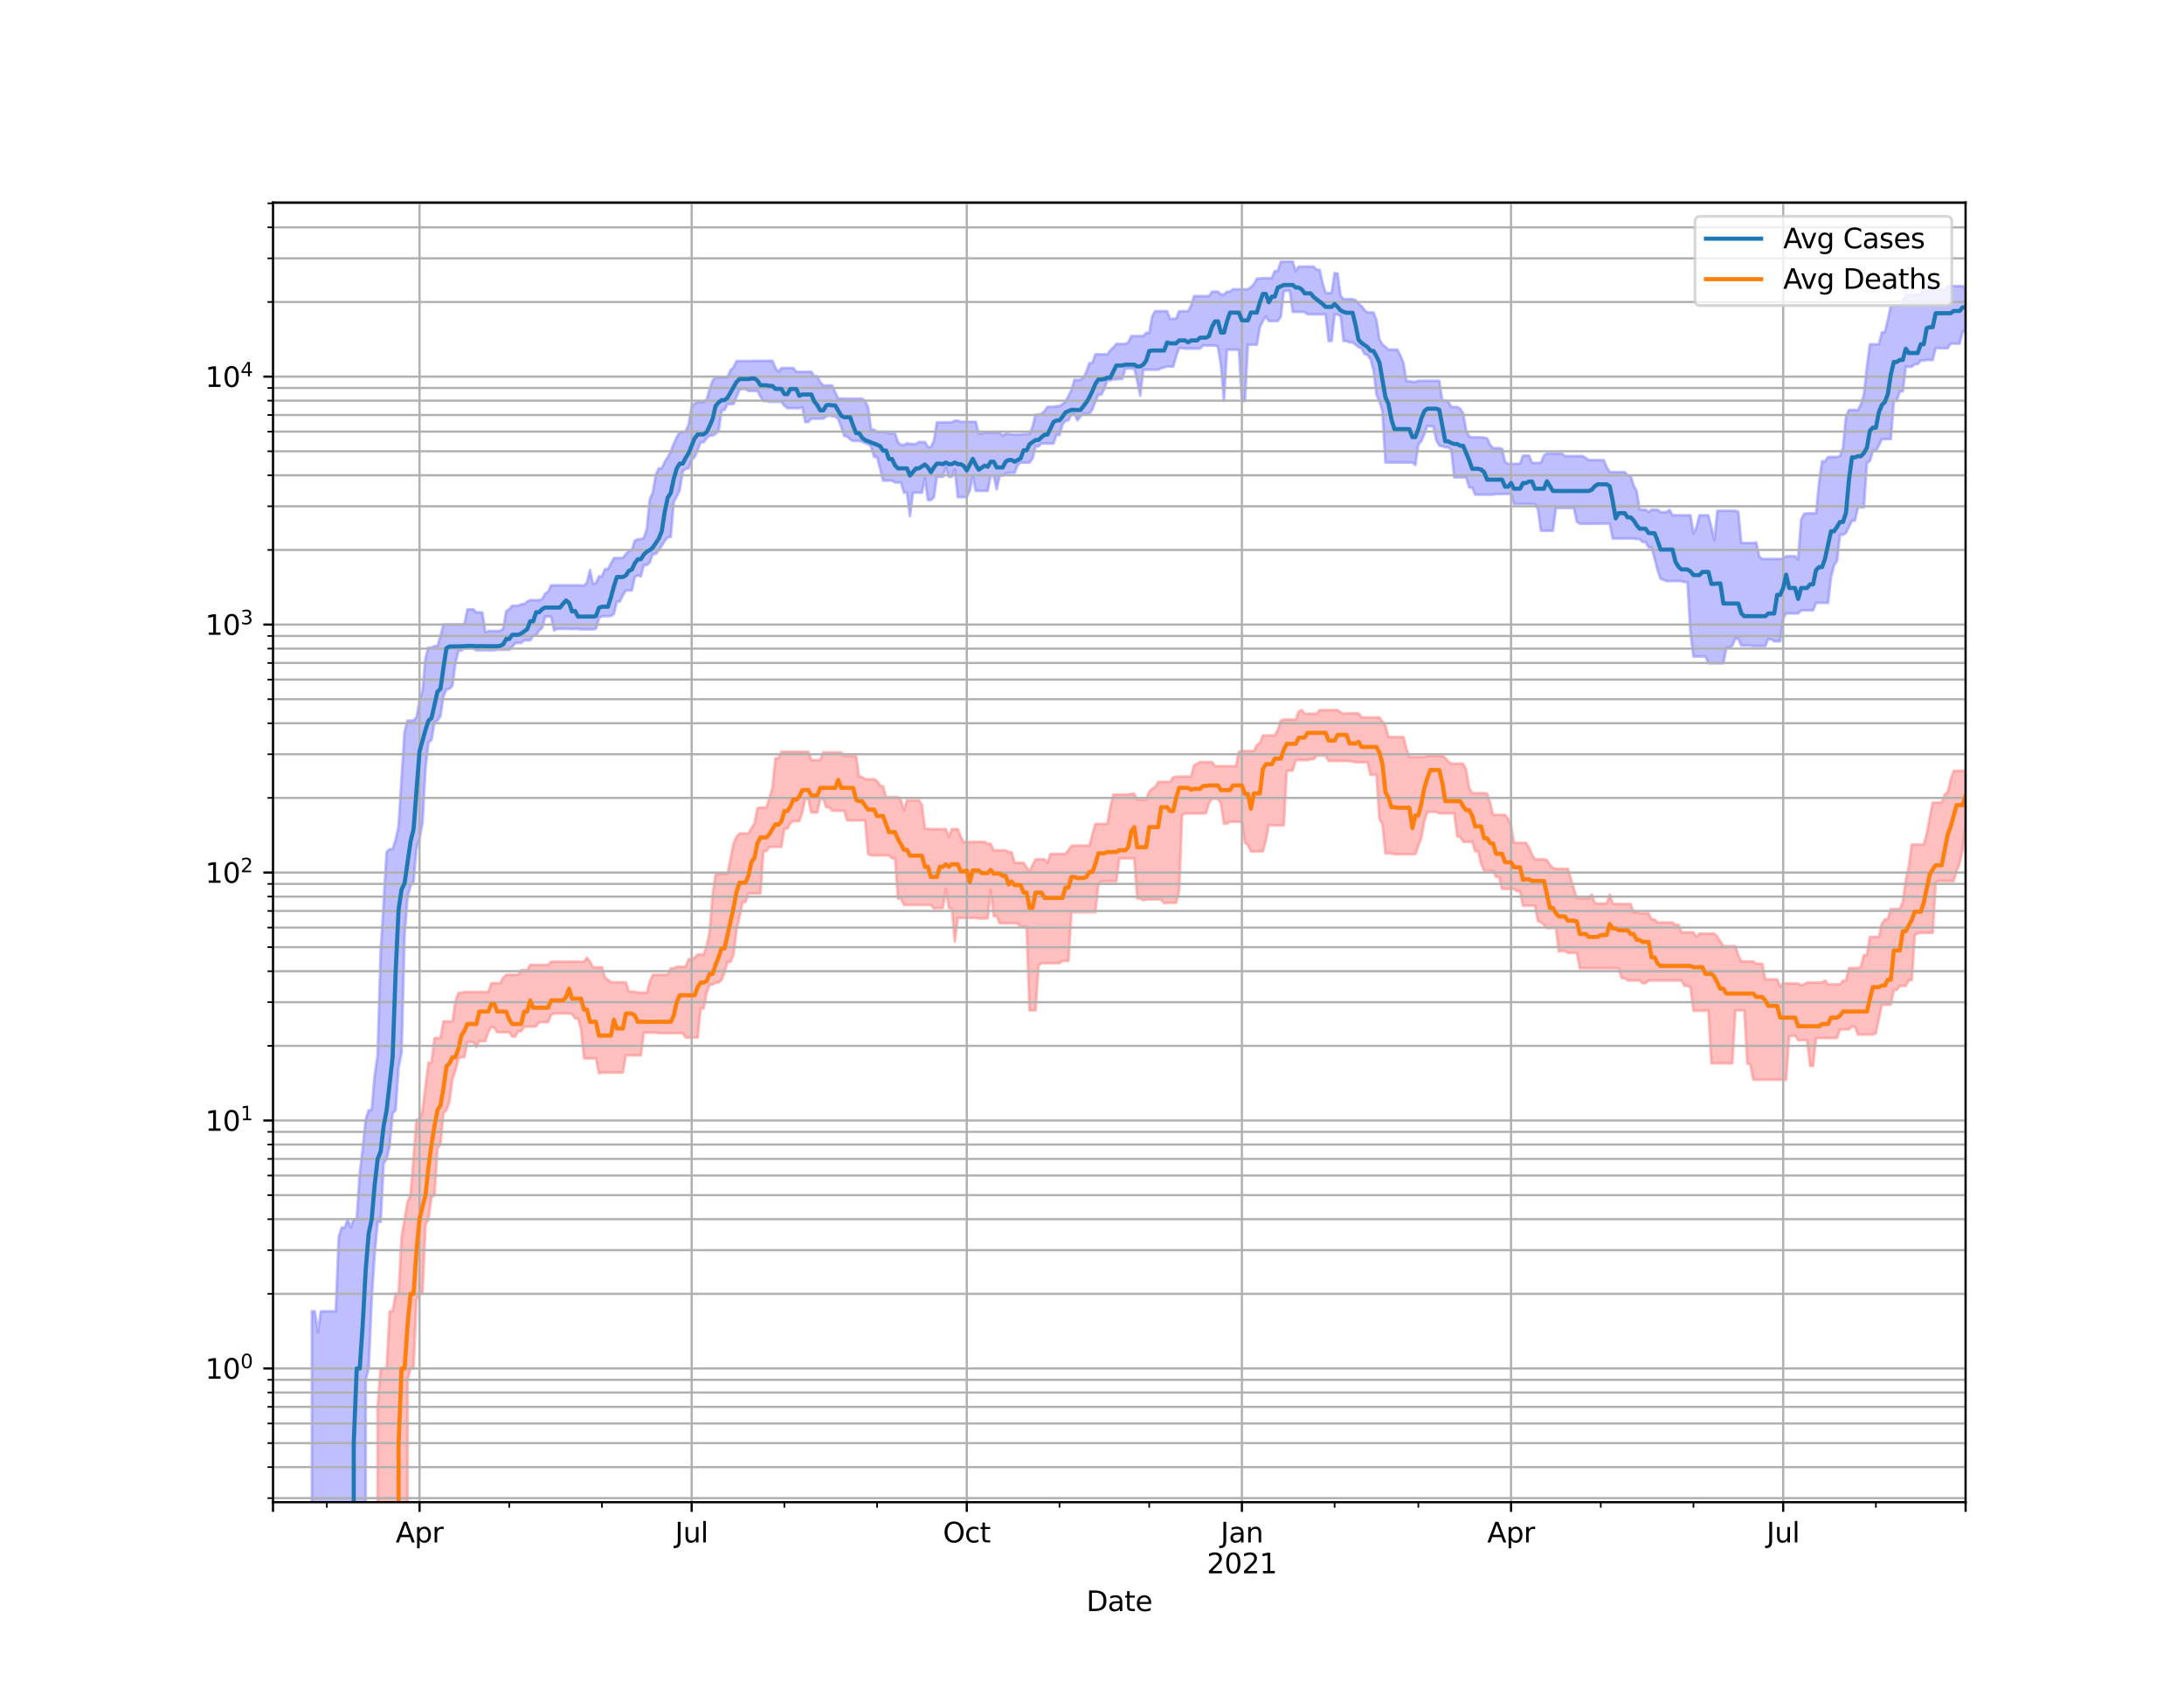 <?xml version="1.0" encoding="utf-8" standalone="no"?>
<!DOCTYPE svg PUBLIC "-//W3C//DTD SVG 1.1//EN"
  "http://www.w3.org/Graphics/SVG/1.1/DTD/svg11.dtd">
<svg height="612pt" version="1.1" viewBox="0 0 792 612" width="792pt" xmlns="http://www.w3.org/2000/svg" xmlns:xlink="http://www.w3.org/1999/xlink">
 <defs>
  <style type="text/css">*{stroke-linecap:butt;stroke-linejoin:round;}</style>
 </defs>
 <g id="figure_1">
  <g id="patch_1">
   <path d="M 0 612 
L 792 612 
L 792 0 
L 0 0 
z
" style="fill:#ffffff;"/>
  </g>
  <g id="axes_1">
   <g id="patch_2">
    <path d="M 99 544.68 
L 712.8 544.68 
L 712.8 73.44 
L 99 73.44 
z
" style="fill:#ffffff;"/>
   </g>
   <g id="PolyCollection_1">
    <path clip-path="url(#p68e2955192)" d="M 99 90404.758 
L 99 90404.758 
L 100.084 90404.758 
L 101.169 90404.758 
L 102.253 90404.758 
L 103.338 90404.758 
L 104.422 90404.758 
L 105.507 90404.758 
L 106.591 90404.758 
L 107.676 90404.758 
L 108.76 90404.758 
L 109.845 90404.758 
L 110.929 90404.758 
L 112.013 90404.758 
L 113.098 475.475 
L 114.182 475.475 
L 115.267 483.057 
L 116.351 475.475 
L 117.436 475.475 
L 118.52 475.475 
L 119.605 475.475 
L 120.689 475.475 
L 121.773 475.475 
L 122.858 448.41 
L 123.942 445.109 
L 125.027 445.109 
L 126.111 442.064 
L 127.196 445.109 
L 128.28 442.064 
L 129.365 442.064 
L 130.449 425.587 
L 131.534 416.492 
L 132.618 405.898 
L 133.702 402.565 
L 134.787 402.565 
L 135.871 389.937 
L 136.956 382.477 
L 138.04 345.282 
L 139.125 327.403 
L 140.209 308.87 
L 141.294 307.915 
L 142.378 307.915 
L 143.463 304.573 
L 144.547 299.493 
L 145.631 282.064 
L 146.716 265.344 
L 147.8 261.283 
L 148.885 261.283 
L 149.969 261.283 
L 151.054 260.037 
L 152.138 253.943 
L 153.223 250.392 
L 154.307 238.502 
L 155.392 234.808 
L 156.476 234.808 
L 157.56 234.27 
L 158.645 234.213 
L 159.729 230.731 
L 160.814 226.399 
L 161.898 226.399 
L 162.983 226.399 
L 164.067 226.399 
L 165.152 226.399 
L 166.236 226.399 
L 167.32 226.399 
L 168.405 226.399 
L 169.489 220.944 
L 170.574 220.944 
L 171.658 220.944 
L 172.743 222.016 
L 173.827 222.016 
L 174.912 222.121 
L 175.996 229.236 
L 177.081 228.806 
L 178.165 228.806 
L 179.249 228.806 
L 180.334 228.806 
L 181.418 228.806 
L 182.503 227.945 
L 183.587 221.58 
L 184.672 220.863 
L 185.756 219.664 
L 186.841 219.664 
L 187.925 219.664 
L 189.01 219.068 
L 190.094 219.039 
L 191.178 218.114 
L 192.263 217.6 
L 193.347 217.6 
L 194.432 217.6 
L 195.516 217.6 
L 196.601 217.219 
L 197.685 215.246 
L 198.77 214.575 
L 199.854 212.236 
L 200.939 212.236 
L 202.023 212.236 
L 203.107 212.236 
L 204.192 212.236 
L 205.276 212.236 
L 206.361 212.236 
L 207.445 212.236 
L 208.53 212.236 
L 209.614 212.236 
L 210.699 212.236 
L 211.783 212.342 
L 212.867 211.254 
L 213.952 206.677 
L 215.036 211.692 
L 216.121 211.444 
L 217.205 209.001 
L 218.29 209.001 
L 219.374 206.354 
L 220.459 206.34 
L 221.543 204.322 
L 222.628 202.349 
L 223.712 202.349 
L 224.796 202.349 
L 225.881 202.349 
L 226.965 200.856 
L 228.05 199.824 
L 229.134 199.431 
L 230.219 196.01 
L 231.303 195.541 
L 232.388 195.541 
L 233.472 195.04 
L 234.557 191.837 
L 235.641 181.112 
L 236.725 178.588 
L 237.81 172.136 
L 238.894 169.839 
L 239.979 169.839 
L 241.063 167.454 
L 242.148 165.831 
L 243.232 163.751 
L 244.317 160.947 
L 245.401 158.501 
L 246.486 156.64 
L 247.57 156.64 
L 248.654 156.462 
L 249.739 153.829 
L 250.823 147.596 
L 251.908 146.297 
L 252.992 145.767 
L 254.077 145.767 
L 255.161 145.767 
L 256.246 144.932 
L 257.33 141.172 
L 258.414 138.018 
L 259.499 136.911 
L 260.583 136.783 
L 261.668 136.783 
L 262.752 136.783 
L 263.837 136.783 
L 264.921 134.212 
L 266.006 133.167 
L 267.09 130.898 
L 268.175 130.898 
L 269.259 130.898 
L 270.343 130.898 
L 271.428 130.898 
L 272.512 130.898 
L 273.597 130.839 
L 274.681 130.839 
L 275.766 130.839 
L 276.85 130.839 
L 277.935 130.839 
L 279.019 130.839 
L 280.104 130.839 
L 281.188 133.4 
L 282.272 134.802 
L 283.357 133.428 
L 284.441 133.428 
L 285.526 133.428 
L 286.61 133.428 
L 287.695 133.428 
L 288.779 134.802 
L 289.864 134.802 
L 290.948 134.802 
L 292.033 134.802 
L 293.117 134.802 
L 294.201 134.802 
L 295.286 136.407 
L 296.37 136.407 
L 297.455 138.549 
L 298.539 139.762 
L 299.624 139.762 
L 300.708 139.762 
L 301.793 139.762 
L 302.877 142.202 
L 303.961 144.484 
L 305.046 144.484 
L 306.13 144.55 
L 307.215 144.55 
L 308.299 144.55 
L 309.384 144.55 
L 310.468 144.55 
L 311.553 144.55 
L 312.637 144.55 
L 313.722 145.339 
L 314.806 147.672 
L 315.89 155.758 
L 316.975 155.758 
L 318.059 156.601 
L 319.144 156.601 
L 320.228 156.601 
L 321.313 156.601 
L 322.397 157.141 
L 323.482 157.141 
L 324.566 157.159 
L 325.651 160.403 
L 326.735 161.317 
L 327.819 161.317 
L 328.904 160.711 
L 329.988 160.984 
L 331.073 160.984 
L 332.157 160.984 
L 333.242 160.263 
L 334.326 160.263 
L 335.411 160.263 
L 336.495 162.083 
L 337.58 162.083 
L 338.664 159.874 
L 339.748 153.158 
L 340.833 153.158 
L 341.917 153.158 
L 343.002 153.158 
L 344.086 153.158 
L 345.171 153.158 
L 346.255 152.534 
L 347.34 152.534 
L 348.424 152.94 
L 349.508 152.94 
L 350.593 152.94 
L 351.677 152.94 
L 352.762 152.94 
L 353.846 152.94 
L 354.931 157.185 
L 356.015 157.185 
L 357.1 156.823 
L 358.184 156.823 
L 359.269 156.823 
L 360.353 156.823 
L 361.437 156.825 
L 362.522 156.825 
L 363.606 157.966 
L 364.691 157.277 
L 365.775 157.277 
L 366.86 157.568 
L 367.944 157.568 
L 369.029 157.568 
L 370.113 157.568 
L 371.198 157.403 
L 372.282 157.403 
L 373.366 157.403 
L 374.451 154.657 
L 375.535 150.329 
L 376.62 150.329 
L 377.704 150.037 
L 378.789 149.078 
L 379.873 147.517 
L 380.958 147.517 
L 382.042 147.517 
L 383.127 147.268 
L 384.211 147.268 
L 385.295 146.555 
L 386.38 145.643 
L 387.464 143.575 
L 388.549 141.392 
L 389.633 137.741 
L 390.718 137.741 
L 391.802 137.741 
L 392.887 136.759 
L 393.971 134.868 
L 395.055 131.654 
L 396.14 131.654 
L 397.224 128.471 
L 398.309 128.471 
L 399.393 128.471 
L 400.478 128.471 
L 401.562 128.471 
L 402.647 126.998 
L 403.731 125.98 
L 404.816 124.705 
L 405.9 124.705 
L 406.984 124.705 
L 408.069 124.705 
L 409.153 124.124 
L 410.238 121.85 
L 411.322 121.85 
L 412.407 121.85 
L 413.491 121.85 
L 414.576 121.85 
L 415.66 120.684 
L 416.745 120.684 
L 417.829 114.712 
L 418.913 112.848 
L 419.998 112.848 
L 421.082 112.848 
L 422.167 112.848 
L 423.251 112.848 
L 424.336 115.712 
L 425.42 115.57 
L 426.505 115.57 
L 427.589 112.848 
L 428.673 112.848 
L 429.758 112.848 
L 430.842 112.848 
L 431.927 110.834 
L 433.011 107.357 
L 434.096 107.357 
L 435.18 107.357 
L 436.265 107.357 
L 437.349 107.357 
L 438.434 107.357 
L 439.518 105.758 
L 440.602 105.758 
L 441.687 105.758 
L 442.771 106.799 
L 443.856 106.799 
L 444.94 105.758 
L 446.025 105.758 
L 447.109 104.89 
L 448.194 104.89 
L 449.278 104.89 
L 450.363 104.89 
L 451.447 104.89 
L 452.531 104.89 
L 453.616 104.083 
L 454.7 103.071 
L 455.785 101.003 
L 456.869 101.003 
L 457.954 100.862 
L 459.038 100.862 
L 460.123 100.862 
L 461.207 100.862 
L 462.292 98.291 
L 463.376 98.291 
L 464.46 94.86 
L 465.545 94.86 
L 466.629 94.86 
L 467.714 94.86 
L 468.798 94.86 
L 469.883 98.291 
L 470.967 96.68 
L 472.052 96.68 
L 473.136 96.68 
L 474.22 96.68 
L 475.305 96.68 
L 476.389 96.68 
L 477.474 97.816 
L 478.558 97.816 
L 479.643 102.779 
L 480.727 106.226 
L 481.812 106.226 
L 482.896 106.226 
L 483.981 99.004 
L 485.065 99.184 
L 486.149 107.212 
L 487.234 108.457 
L 488.318 108.457 
L 489.403 108.457 
L 490.487 108.457 
L 491.572 108.838 
L 492.656 110.141 
L 493.741 110.957 
L 494.825 112.394 
L 495.91 113.3 
L 496.994 113.3 
L 498.078 113.3 
L 499.163 116.101 
L 500.247 123.049 
L 501.332 124.927 
L 502.416 125.757 
L 503.501 126.787 
L 504.585 126.787 
L 505.67 126.787 
L 506.754 126.787 
L 507.839 128.917 
L 508.923 131.467 
L 510.007 138.199 
L 511.092 138.199 
L 512.176 138.439 
L 513.261 138.439 
L 514.345 138.079 
L 515.43 138.079 
L 516.514 138.079 
L 517.599 138.079 
L 518.683 138.079 
L 519.767 138.079 
L 520.852 138.079 
L 521.936 138.079 
L 523.021 145.188 
L 524.105 145.188 
L 525.19 145.573 
L 526.274 147.581 
L 527.359 147.581 
L 528.443 147.581 
L 529.528 148.22 
L 530.612 149.872 
L 531.696 156.157 
L 532.781 158.221 
L 533.865 158.577 
L 534.95 158.577 
L 536.034 158.577 
L 537.119 158.577 
L 538.203 158.699 
L 539.288 158.954 
L 540.372 161.277 
L 541.457 162.491 
L 542.541 162.491 
L 543.625 162.491 
L 544.71 162.754 
L 545.794 167.51 
L 546.879 168.167 
L 547.963 168.167 
L 549.048 168.167 
L 550.132 168.167 
L 551.217 168.167 
L 552.301 165.172 
L 553.386 165.172 
L 554.47 165.172 
L 555.554 167.824 
L 556.639 167.824 
L 557.723 167.824 
L 558.808 167.824 
L 559.892 165.194 
L 560.977 164.399 
L 562.061 164.399 
L 563.146 164.399 
L 564.23 164.399 
L 565.314 164.399 
L 566.399 164.399 
L 567.483 165.402 
L 568.568 165.393 
L 569.652 165.393 
L 570.737 165.393 
L 571.821 165.393 
L 572.906 165.393 
L 573.99 165.393 
L 575.075 166.06 
L 576.159 166.839 
L 577.243 166.839 
L 578.328 166.839 
L 579.412 166.839 
L 580.497 166.839 
L 581.581 166.839 
L 582.666 169.38 
L 583.75 171.174 
L 584.835 171.174 
L 585.919 171.174 
L 587.004 171.174 
L 588.088 171.174 
L 589.172 171.174 
L 590.257 172.383 
L 591.341 172.55 
L 592.426 175.985 
L 593.51 178.082 
L 594.595 184.814 
L 595.679 184.814 
L 596.764 184.814 
L 597.848 185.682 
L 598.933 184.814 
L 600.017 184.814 
L 601.101 184.814 
L 602.186 185.706 
L 603.27 185.706 
L 604.355 185.706 
L 605.439 184.898 
L 606.524 186.836 
L 607.608 186.836 
L 608.693 186.836 
L 609.777 186.836 
L 610.861 186.836 
L 611.946 186.836 
L 613.03 186.836 
L 614.115 193.394 
L 615.199 191.192 
L 616.284 186.836 
L 617.368 186.836 
L 618.453 186.836 
L 619.537 186.836 
L 620.622 191.192 
L 621.706 195.746 
L 622.79 185.208 
L 623.875 185.208 
L 624.959 185.208 
L 626.044 185.208 
L 627.128 185.208 
L 628.213 185.208 
L 629.297 185.208 
L 630.382 185.588 
L 631.466 196.877 
L 632.551 196.877 
L 633.635 196.877 
L 634.719 196.877 
L 635.804 196.877 
L 636.888 196.675 
L 637.973 201.843 
L 639.057 202.687 
L 640.142 202.687 
L 641.226 202.687 
L 642.311 202.687 
L 643.395 202.687 
L 644.48 202.649 
L 645.564 202.649 
L 646.648 202.649 
L 647.733 201.687 
L 648.817 201.687 
L 649.902 201.687 
L 650.986 201.687 
L 652.071 202.828 
L 653.155 188.363 
L 654.24 186.303 
L 655.324 186.124 
L 656.408 186.124 
L 657.493 186.124 
L 658.577 186.124 
L 659.662 174.986 
L 660.746 167.26 
L 661.831 167.26 
L 662.915 165.693 
L 664 165.693 
L 665.084 165.693 
L 666.169 165.693 
L 667.253 165.384 
L 668.337 162.336 
L 669.422 151.105 
L 670.506 148.667 
L 671.591 148.667 
L 672.675 148.667 
L 673.76 148.667 
L 674.844 146.592 
L 675.929 142.992 
L 677.013 133.026 
L 678.098 124.84 
L 679.182 124.84 
L 680.266 124.84 
L 681.351 124.84 
L 682.435 120.492 
L 683.52 120.492 
L 684.604 116.034 
L 685.689 110.776 
L 686.773 110.776 
L 687.858 110.776 
L 688.942 110.776 
L 690.027 109.173 
L 691.111 106.942 
L 692.195 106.942 
L 693.28 106.942 
L 694.364 106.942 
L 695.449 106.942 
L 696.533 106.942 
L 697.618 102.789 
L 698.702 102.789 
L 699.787 102.789 
L 700.871 105.051 
L 701.955 105.051 
L 703.04 105.051 
L 704.124 105.051 
L 705.209 105.051 
L 706.293 103.728 
L 707.378 103.728 
L 708.462 103.728 
L 709.547 103.728 
L 710.631 103.728 
L 711.716 103.728 
L 712.8 104.896 
L 712.8 120.176 
L 712.8 120.176 
L 711.716 120.176 
L 710.631 124.605 
L 709.547 124.605 
L 708.462 124.605 
L 707.378 124.605 
L 706.293 126.289 
L 705.209 126.289 
L 704.124 126.289 
L 703.04 126.181 
L 701.955 126.181 
L 700.871 130.539 
L 699.787 130.539 
L 698.702 130.539 
L 697.618 130.73 
L 696.533 130.73 
L 695.449 132.033 
L 694.364 132.033 
L 693.28 132.971 
L 692.195 132.971 
L 691.111 132.971 
L 690.027 141.924 
L 688.942 141.924 
L 687.858 145.354 
L 686.773 145.354 
L 685.689 159.215 
L 684.604 159.215 
L 683.52 159.215 
L 682.435 159.215 
L 681.351 161.538 
L 680.266 163.471 
L 679.182 163.471 
L 678.098 167.139 
L 677.013 167.939 
L 675.929 183.946 
L 674.844 183.946 
L 673.76 183.946 
L 672.675 188.786 
L 671.591 188.786 
L 670.506 191.019 
L 669.422 193.25 
L 668.337 193.901 
L 667.253 193.901 
L 666.169 203.362 
L 665.084 205.044 
L 664 209.269 
L 662.915 218.602 
L 661.831 218.602 
L 660.746 218.602 
L 659.662 218.602 
L 658.577 218.602 
L 657.493 221.343 
L 656.408 221.343 
L 655.324 221.343 
L 654.24 221.343 
L 653.155 221.343 
L 652.071 222.436 
L 650.986 222.436 
L 649.902 222.436 
L 648.817 222.436 
L 647.733 222.436 
L 646.648 224.22 
L 645.564 232.545 
L 644.48 232.545 
L 643.395 232.545 
L 642.311 231.772 
L 641.226 231.772 
L 640.142 234.266 
L 639.057 234.266 
L 637.973 234.266 
L 636.888 234.266 
L 635.804 234.266 
L 634.719 234.094 
L 633.635 234.094 
L 632.551 234.094 
L 631.466 234.094 
L 630.382 231.594 
L 629.297 231.594 
L 628.213 234.094 
L 627.128 234.827 
L 626.044 234.827 
L 624.959 240.491 
L 623.875 240.491 
L 622.79 240.491 
L 621.706 240.491 
L 620.622 240.491 
L 619.537 240.491 
L 618.453 238.047 
L 617.368 238.047 
L 616.284 238.047 
L 615.199 238.047 
L 614.115 238.047 
L 613.03 229.349 
L 611.946 211.066 
L 610.861 211.066 
L 609.777 210.71 
L 608.693 210.71 
L 607.608 210.71 
L 606.524 210.71 
L 605.439 210.71 
L 604.355 210.71 
L 603.27 210.279 
L 602.186 209.859 
L 601.101 206.748 
L 600.017 202.492 
L 598.933 198.484 
L 597.848 198.484 
L 596.764 196.509 
L 595.679 196.509 
L 594.595 195.442 
L 593.51 195.442 
L 592.426 195.268 
L 591.341 195.268 
L 590.257 195.268 
L 589.172 195.268 
L 588.088 195.268 
L 587.004 195.268 
L 585.919 195.268 
L 584.835 195.268 
L 583.75 189.86 
L 582.666 189.86 
L 581.581 189.86 
L 580.497 189.86 
L 579.412 189.901 
L 578.328 189.901 
L 577.243 189.901 
L 576.159 189.901 
L 575.075 189.901 
L 573.99 189.901 
L 572.906 189.901 
L 571.821 189.221 
L 570.737 184.186 
L 569.652 184.186 
L 568.568 184.186 
L 567.483 184.186 
L 566.399 184.186 
L 565.314 184.186 
L 564.23 184.186 
L 563.146 192.443 
L 562.061 192.443 
L 560.977 192.443 
L 559.892 192.443 
L 558.808 192.443 
L 557.723 184.677 
L 556.639 182.764 
L 555.554 182.764 
L 554.47 182.764 
L 553.386 182.764 
L 552.301 182.764 
L 551.217 182.764 
L 550.132 182.764 
L 549.048 182.764 
L 547.963 178.999 
L 546.879 179.104 
L 545.794 179.104 
L 544.71 179.104 
L 543.625 179.104 
L 542.541 179.104 
L 541.457 179.368 
L 540.372 179.368 
L 539.288 179.368 
L 538.203 179.368 
L 537.119 179.368 
L 536.034 179.368 
L 534.95 179.368 
L 533.865 176.734 
L 532.781 176.734 
L 531.696 173.094 
L 530.612 173.094 
L 529.528 173.094 
L 528.443 173.094 
L 527.359 173.086 
L 526.274 163.051 
L 525.19 162.208 
L 524.105 162.208 
L 523.021 161.81 
L 521.936 161.576 
L 520.852 159.621 
L 519.767 154.562 
L 518.683 154.562 
L 517.599 154.35 
L 516.514 157.436 
L 515.43 159.92 
L 514.345 161.187 
L 513.261 168.606 
L 512.176 167.696 
L 511.092 167.696 
L 510.007 167.696 
L 508.923 167.696 
L 507.839 167.696 
L 506.754 167.696 
L 505.67 167.696 
L 504.585 167.696 
L 503.501 167.696 
L 502.416 167.696 
L 501.332 149.213 
L 500.247 145.47 
L 499.163 143.134 
L 498.078 134.121 
L 496.994 130.175 
L 495.91 128.655 
L 494.825 128.395 
L 493.741 126.276 
L 492.656 125.879 
L 491.572 124.978 
L 490.487 124.135 
L 489.403 124.135 
L 488.318 123.657 
L 487.234 123.657 
L 486.149 114.574 
L 485.065 114.065 
L 483.981 113.97 
L 482.896 123.657 
L 481.812 123.657 
L 480.727 113.97 
L 479.643 113.97 
L 478.558 113.97 
L 477.474 113.97 
L 476.389 113.97 
L 475.305 113.97 
L 474.22 113.948 
L 473.136 113.188 
L 472.052 113.089 
L 470.967 113.089 
L 469.883 113.089 
L 468.798 113.089 
L 467.714 105.429 
L 466.629 105.429 
L 465.545 105.565 
L 464.46 114.954 
L 463.376 116.399 
L 462.292 116.399 
L 461.207 116.399 
L 460.123 116.399 
L 459.038 114.77 
L 457.954 116.399 
L 456.869 118.643 
L 455.785 124.986 
L 454.7 124.986 
L 453.616 124.986 
L 452.531 124.986 
L 451.447 145.396 
L 450.363 145.396 
L 449.278 126.807 
L 448.194 126.807 
L 447.109 126.807 
L 446.025 126.807 
L 444.94 126.807 
L 443.856 145.396 
L 442.771 132.392 
L 441.687 125.762 
L 440.602 125.274 
L 439.518 125.274 
L 438.434 125.274 
L 437.349 125.274 
L 436.265 125.274 
L 435.18 126.417 
L 434.096 126.417 
L 433.011 126.417 
L 431.927 126.417 
L 430.842 126.417 
L 429.758 126.417 
L 428.673 126.217 
L 427.589 126.217 
L 426.505 129.291 
L 425.42 132.912 
L 424.336 132.912 
L 423.251 132.912 
L 422.167 133.24 
L 421.082 133.501 
L 419.998 134.054 
L 418.913 134.054 
L 417.829 134.054 
L 416.745 134.054 
L 415.66 134.084 
L 414.576 134.084 
L 413.491 143.455 
L 412.407 138.055 
L 411.322 133.626 
L 410.238 133.626 
L 409.153 133.626 
L 408.069 133.626 
L 406.984 137.377 
L 405.9 137.377 
L 404.816 137.558 
L 403.731 137.558 
L 402.647 137.944 
L 401.562 137.944 
L 400.478 140.985 
L 399.393 143.091 
L 398.309 143.091 
L 397.224 145.594 
L 396.14 148.43 
L 395.055 149.975 
L 393.971 149.975 
L 392.887 149.975 
L 391.802 151.002 
L 390.718 152.397 
L 389.633 150.122 
L 388.549 150.122 
L 387.464 152.397 
L 386.38 152.606 
L 385.295 153.915 
L 384.211 157.754 
L 383.127 157.693 
L 382.042 160.809 
L 380.958 160.809 
L 379.873 160.809 
L 378.789 160.809 
L 377.704 160.809 
L 376.62 161.839 
L 375.535 161.839 
L 374.451 166.24 
L 373.366 167.734 
L 372.282 167.734 
L 371.198 167.734 
L 370.113 167.734 
L 369.029 168.68 
L 367.944 171.459 
L 366.86 171.459 
L 365.775 171.459 
L 364.691 171.804 
L 363.606 172.468 
L 362.522 172.468 
L 361.437 177.4 
L 360.353 172.468 
L 359.269 172.5 
L 358.184 177.978 
L 357.1 177.978 
L 356.015 177.978 
L 354.931 177.978 
L 353.846 177.978 
L 352.762 172.5 
L 351.677 177.978 
L 350.593 180.27 
L 349.508 180.27 
L 348.424 180.27 
L 347.34 180.27 
L 346.255 170.191 
L 345.171 172.884 
L 344.086 172.884 
L 343.002 169.499 
L 341.917 172.887 
L 340.833 172.887 
L 339.748 172.887 
L 338.664 180.342 
L 337.58 181.297 
L 336.495 181.297 
L 335.411 173.409 
L 334.326 178.648 
L 333.242 178.648 
L 332.157 178.648 
L 331.073 178.648 
L 329.988 187.163 
L 328.904 178.648 
L 327.819 178.648 
L 326.735 174.956 
L 325.651 174.956 
L 324.566 174.956 
L 323.482 174.271 
L 322.397 174.271 
L 321.313 174.271 
L 320.228 174.271 
L 319.144 169.879 
L 318.059 165.698 
L 316.975 165.698 
L 315.89 161.841 
L 314.806 161.09 
L 313.722 160.69 
L 312.637 160.121 
L 311.553 159.889 
L 310.468 159.889 
L 309.384 159.889 
L 308.299 159.305 
L 307.215 158.268 
L 306.13 158.048 
L 305.046 154.702 
L 303.961 151.937 
L 302.877 150.974 
L 301.793 150.974 
L 300.708 150.629 
L 299.624 150.974 
L 298.539 151.824 
L 297.455 151.824 
L 296.37 151.824 
L 295.286 151.824 
L 294.201 151.824 
L 293.117 153.053 
L 292.033 153.053 
L 290.948 147.652 
L 289.864 148.013 
L 288.779 148.013 
L 287.695 148.013 
L 286.61 148.013 
L 285.526 148.013 
L 284.441 147.132 
L 283.357 145.686 
L 282.272 145.686 
L 281.188 145.686 
L 280.104 145.686 
L 279.019 145.686 
L 277.935 145.401 
L 276.85 145.401 
L 275.766 143.853 
L 274.681 141.74 
L 273.597 141.74 
L 272.512 141.74 
L 271.428 141.74 
L 270.343 141.07 
L 269.259 141.07 
L 268.175 141.277 
L 267.09 143.941 
L 266.006 146.496 
L 264.921 146.496 
L 263.837 146.496 
L 262.752 148.616 
L 261.668 148.958 
L 260.583 156.245 
L 259.499 157.29 
L 258.414 157.932 
L 257.33 157.932 
L 256.246 158.926 
L 255.161 160.378 
L 254.077 160.378 
L 252.992 163.253 
L 251.908 165.641 
L 250.823 166.816 
L 249.739 169.811 
L 248.654 170.018 
L 247.57 170.867 
L 246.486 177.856 
L 245.401 180.041 
L 244.317 182.093 
L 243.232 194.779 
L 242.148 194.779 
L 241.063 196.138 
L 239.979 197.869 
L 238.894 199.494 
L 237.81 200.878 
L 236.725 200.878 
L 235.641 203.932 
L 234.557 204.918 
L 233.472 204.918 
L 232.388 209.001 
L 231.303 208.613 
L 230.219 209.156 
L 229.134 214.106 
L 228.05 214.106 
L 226.965 214.106 
L 225.881 215.747 
L 224.796 218.12 
L 223.712 218.12 
L 222.628 222.585 
L 221.543 223.359 
L 220.459 223.428 
L 219.374 223.428 
L 218.29 223.428 
L 217.205 224.164 
L 216.121 227.99 
L 215.036 228.193 
L 213.952 228.193 
L 212.867 228.193 
L 211.783 228.193 
L 210.699 228.193 
L 209.614 228.1 
L 208.53 227.99 
L 207.445 228.1 
L 206.361 227.99 
L 205.276 227.99 
L 204.192 227.99 
L 203.107 227.99 
L 202.023 228.027 
L 200.939 228.616 
L 199.854 223.573 
L 198.77 223.573 
L 197.685 223.573 
L 196.601 227.699 
L 195.516 228.616 
L 194.432 230.328 
L 193.347 230.535 
L 192.263 232.186 
L 191.178 232.186 
L 190.094 232.186 
L 189.01 233.133 
L 187.925 233.133 
L 186.841 233.203 
L 185.756 234.534 
L 184.672 235.584 
L 183.587 235.584 
L 182.503 235.584 
L 181.418 235.584 
L 180.334 235.584 
L 179.249 235.777 
L 178.165 235.797 
L 177.081 235.797 
L 175.996 235.797 
L 174.912 235.797 
L 173.827 235.797 
L 172.743 235.797 
L 171.658 235.07 
L 170.574 235.07 
L 169.489 235.085 
L 168.405 235.085 
L 167.32 235.931 
L 166.236 235.931 
L 165.152 240.581 
L 164.067 248.672 
L 162.983 249.749 
L 161.898 250.005 
L 160.814 252.486 
L 159.729 259.688 
L 158.645 261.283 
L 157.56 261.927 
L 156.476 268.273 
L 155.392 269.242 
L 154.307 278.531 
L 153.223 298.344 
L 152.138 304.057 
L 151.054 307.571 
L 149.969 319.761 
L 148.885 321.236 
L 147.8 325.188 
L 146.716 339.088 
L 145.631 381.637 
L 144.547 386.97 
L 143.463 402.565 
L 142.378 403.644 
L 141.294 415.49 
L 140.209 420.213 
L 139.125 421.924 
L 138.04 443.053 
L 136.956 443.053 
L 135.871 454.621 
L 134.787 471.132 
L 133.702 496.195 
L 132.618 500.309 
L 131.534 90404.758 
L 130.449 90404.758 
L 129.365 90404.758 
L 128.28 90404.758 
L 127.196 90404.758 
L 126.111 90404.758 
L 125.027 90404.758 
L 123.942 90404.758 
L 122.858 90404.758 
L 121.773 90404.758 
L 120.689 90404.758 
L 119.605 90404.758 
L 118.52 90404.758 
L 117.436 90404.758 
L 116.351 90404.758 
L 115.267 90404.758 
L 114.182 90404.758 
L 113.098 90404.758 
L 112.013 90404.758 
L 110.929 90404.758 
L 109.845 90404.758 
L 108.76 90404.758 
L 107.676 90404.758 
L 106.591 90404.758 
L 105.507 90404.758 
L 104.422 90404.758 
L 103.338 90404.758 
L 102.253 90404.758 
L 101.169 90404.758 
L 100.084 90404.758 
L 99 90404.758 
z
" style="fill:#8080ff;fill-opacity:0.5;stroke:#8080ff;stroke-opacity:0.5;"/>
   </g>
   <g id="PolyCollection_2">
    <path clip-path="url(#p68e2955192)" d="M 99 90404.758 
L 99 90404.758 
L 100.084 90404.758 
L 101.169 90404.758 
L 102.253 90404.758 
L 103.338 90404.758 
L 104.422 90404.758 
L 105.507 90404.758 
L 106.591 90404.758 
L 107.676 90404.758 
L 108.76 90404.758 
L 109.845 90404.758 
L 110.929 90404.758 
L 112.013 90404.758 
L 113.098 90404.758 
L 114.182 90404.758 
L 115.267 90404.758 
L 116.351 90404.758 
L 117.436 90404.758 
L 118.52 90404.758 
L 119.605 90404.758 
L 120.689 90404.758 
L 121.773 90404.758 
L 122.858 90404.758 
L 123.942 90404.758 
L 125.027 90404.758 
L 126.111 90404.758 
L 127.196 90404.758 
L 128.28 90404.758 
L 129.365 90404.758 
L 130.449 90404.758 
L 131.534 90404.758 
L 132.618 90404.758 
L 133.702 90404.758 
L 134.787 90404.758 
L 135.871 90404.758 
L 136.956 510.122 
L 138.04 496.195 
L 139.125 496.195 
L 140.209 496.195 
L 141.294 475.475 
L 142.378 475.475 
L 143.463 469.13 
L 144.547 469.13 
L 145.631 448.41 
L 146.716 442.064 
L 147.8 435.767 
L 148.885 433.351 
L 149.969 419.659 
L 151.054 405.898 
L 152.138 405.898 
L 153.223 402.565 
L 154.307 393.71 
L 155.392 385.338 
L 156.476 385.338 
L 157.56 376.397 
L 158.645 376.397 
L 159.729 376.397 
L 160.814 370.352 
L 161.898 370.352 
L 162.983 370.352 
L 164.067 370.352 
L 165.152 363.13 
L 166.236 360.024 
L 167.32 360.024 
L 168.405 359.667 
L 169.489 359.667 
L 170.574 359.667 
L 171.658 359.667 
L 172.743 359.667 
L 173.827 359.667 
L 174.912 359.667 
L 175.996 359.667 
L 177.081 359.667 
L 178.165 356.487 
L 179.249 356.487 
L 180.334 356.487 
L 181.418 356.487 
L 182.503 354.468 
L 183.587 353.446 
L 184.672 353.446 
L 185.756 353.446 
L 186.841 353.446 
L 187.925 353.446 
L 189.01 351.767 
L 190.094 351.767 
L 191.178 351.767 
L 192.263 349.881 
L 193.347 349.881 
L 194.432 349.881 
L 195.516 349.881 
L 196.601 349.881 
L 197.685 349.881 
L 198.77 349.881 
L 199.854 348.701 
L 200.939 348.701 
L 202.023 348.701 
L 203.107 348.701 
L 204.192 348.701 
L 205.276 348.701 
L 206.361 348.701 
L 207.445 348.701 
L 208.53 348.701 
L 209.614 348.701 
L 210.699 348.701 
L 211.783 348.701 
L 212.867 347.211 
L 213.952 348.701 
L 215.036 350.718 
L 216.121 350.718 
L 217.205 350.718 
L 218.29 350.718 
L 219.374 354.468 
L 220.459 355.2 
L 221.543 356.162 
L 222.628 356.162 
L 223.712 356.162 
L 224.796 356.162 
L 225.881 356.162 
L 226.965 356.162 
L 228.05 359.549 
L 229.134 359.549 
L 230.219 359.549 
L 231.303 359.905 
L 232.388 359.905 
L 233.472 359.905 
L 234.557 359.905 
L 235.641 355.946 
L 236.725 353.446 
L 237.81 353.446 
L 238.894 353.446 
L 239.979 353.446 
L 241.063 353.446 
L 242.148 353.446 
L 243.232 351.097 
L 244.317 351.097 
L 245.401 350.531 
L 246.486 350.531 
L 247.57 350.531 
L 248.654 350.531 
L 249.739 347.731 
L 250.823 347.993 
L 251.908 347.211 
L 252.992 346.109 
L 254.077 346.109 
L 255.161 346.109 
L 256.246 343.054 
L 257.33 337.918 
L 258.414 324.606 
L 259.499 317.007 
L 260.583 316.77 
L 261.668 316.77 
L 262.752 316.77 
L 263.837 316.77 
L 264.921 311.296 
L 266.006 305.864 
L 267.09 303.379 
L 268.175 302.194 
L 269.259 302.194 
L 270.343 302.194 
L 271.428 302.194 
L 272.512 300.209 
L 273.597 298.64 
L 274.681 292.974 
L 275.766 292.781 
L 276.85 292.781 
L 277.935 292.781 
L 279.019 289.371 
L 280.104 285.751 
L 281.188 274.939 
L 282.272 274.939 
L 283.357 272.58 
L 284.441 272.58 
L 285.526 272.58 
L 286.61 272.58 
L 287.695 272.58 
L 288.779 272.58 
L 289.864 272.58 
L 290.948 272.58 
L 292.033 272.58 
L 293.117 272.58 
L 294.201 275.593 
L 295.286 275.593 
L 296.37 275.593 
L 297.455 275.593 
L 298.539 272.809 
L 299.624 272.809 
L 300.708 272.809 
L 301.793 272.809 
L 302.877 272.809 
L 303.961 272.809 
L 305.046 272.809 
L 306.13 274.097 
L 307.215 274.097 
L 308.299 274.097 
L 309.384 274.097 
L 310.468 274.176 
L 311.553 281.676 
L 312.637 281.676 
L 313.722 282.553 
L 314.806 282.553 
L 315.89 282.553 
L 316.975 282.553 
L 318.059 283.165 
L 319.144 284.905 
L 320.228 285.062 
L 321.313 289.04 
L 322.397 289.04 
L 323.482 289.04 
L 324.566 289.04 
L 325.651 289.04 
L 326.735 290.161 
L 327.819 293.863 
L 328.904 290.161 
L 329.988 290.161 
L 331.073 290.161 
L 332.157 290.161 
L 333.242 290.161 
L 334.326 291.874 
L 335.411 300.468 
L 336.495 300.468 
L 337.58 300.624 
L 338.664 300.624 
L 339.748 300.624 
L 340.833 300.624 
L 341.917 300.624 
L 343.002 300.624 
L 344.086 303.435 
L 345.171 300.624 
L 346.255 300.624 
L 347.34 300.624 
L 348.424 303.435 
L 349.508 305.331 
L 350.593 305.331 
L 351.677 305.331 
L 352.762 305.242 
L 353.846 305.242 
L 354.931 305.242 
L 356.015 305.242 
L 357.1 305.331 
L 358.184 305.953 
L 359.269 305.953 
L 360.353 308.326 
L 361.437 308.326 
L 362.522 308.326 
L 363.606 308.326 
L 364.691 308.326 
L 365.775 308.999 
L 366.86 308.999 
L 367.944 312.834 
L 369.029 312.834 
L 370.113 312.834 
L 371.198 312.834 
L 372.282 314.547 
L 373.366 315.951 
L 374.451 313.59 
L 375.535 311.571 
L 376.62 311.571 
L 377.704 311.571 
L 378.789 311.571 
L 379.873 312.834 
L 380.958 309.618 
L 382.042 309.618 
L 383.127 309.618 
L 384.211 309.618 
L 385.295 309.618 
L 386.38 309.618 
L 387.464 308.263 
L 388.549 306.678 
L 389.633 306.586 
L 390.718 306.586 
L 391.802 306.586 
L 392.887 306.586 
L 393.971 306.586 
L 395.055 306.586 
L 396.14 302.521 
L 397.224 298.74 
L 398.309 298.74 
L 399.393 298.74 
L 400.478 298.74 
L 401.562 298.74 
L 402.647 292.696 
L 403.731 288.102 
L 404.816 288.102 
L 405.9 288.102 
L 406.984 288.102 
L 408.069 288.102 
L 409.153 288.045 
L 410.238 287.819 
L 411.322 287.819 
L 412.407 289.942 
L 413.491 289.942 
L 414.576 289.942 
L 415.66 289.942 
L 416.745 287.037 
L 417.829 285.948 
L 418.913 285.326 
L 419.998 283.5 
L 421.082 283.5 
L 422.167 283.5 
L 423.251 283.5 
L 424.336 283.5 
L 425.42 281.821 
L 426.505 281.628 
L 427.589 281.58 
L 428.673 281.58 
L 429.758 281.58 
L 430.842 281.58 
L 431.927 281.58 
L 433.011 277.464 
L 434.096 276.906 
L 435.18 276.314 
L 436.265 276.314 
L 437.349 276.314 
L 438.434 276.314 
L 439.518 276.314 
L 440.602 277.783 
L 441.687 277.783 
L 442.771 277.783 
L 443.856 277.783 
L 444.94 277.783 
L 446.025 277.783 
L 447.109 277.783 
L 448.194 277.783 
L 449.278 272.58 
L 450.363 272.314 
L 451.447 272.314 
L 452.531 272.314 
L 453.616 272.314 
L 454.7 272.314 
L 455.785 270.127 
L 456.869 269.464 
L 457.954 266.677 
L 459.038 266.677 
L 460.123 266.677 
L 461.207 266.677 
L 462.292 266.677 
L 463.376 264.726 
L 464.46 261.302 
L 465.545 260.904 
L 466.629 260.904 
L 467.714 260.904 
L 468.798 260.904 
L 469.883 260.904 
L 470.967 257.988 
L 472.052 257.467 
L 473.136 258.793 
L 474.22 258.793 
L 475.305 258.793 
L 476.389 258.793 
L 477.474 258.793 
L 478.558 257.467 
L 479.643 257.467 
L 480.727 257.467 
L 481.812 257.467 
L 482.896 257.467 
L 483.981 257.467 
L 485.065 257.467 
L 486.149 258.26 
L 487.234 258.847 
L 488.318 258.632 
L 489.403 258.632 
L 490.487 258.632 
L 491.572 258.632 
L 492.656 258.632 
L 493.741 260.037 
L 494.825 260.12 
L 495.91 260.12 
L 496.994 260.12 
L 498.078 260.12 
L 499.163 260.12 
L 500.247 260.12 
L 501.332 261.714 
L 502.416 263.176 
L 503.501 267.239 
L 504.585 267.239 
L 505.67 267.239 
L 506.754 267.239 
L 507.839 267.239 
L 508.923 267.206 
L 510.007 271.377 
L 511.092 274.429 
L 512.176 274.429 
L 513.261 274.429 
L 514.345 274.429 
L 515.43 274.429 
L 516.514 274.429 
L 517.599 274.031 
L 518.683 274.031 
L 519.767 274.031 
L 520.852 274.031 
L 521.936 274.031 
L 523.021 274.031 
L 524.105 274.804 
L 525.19 276.091 
L 526.274 276.878 
L 527.359 276.878 
L 528.443 276.878 
L 529.528 276.878 
L 530.612 276.921 
L 531.696 279.158 
L 532.781 285.644 
L 533.865 287.594 
L 534.95 287.594 
L 536.034 287.594 
L 537.119 287.594 
L 538.203 287.594 
L 539.288 287.762 
L 540.372 291.07 
L 541.457 295.452 
L 542.541 295.452 
L 543.625 295.452 
L 544.71 295.452 
L 545.794 295.452 
L 546.879 296.8 
L 547.963 299.518 
L 549.048 305.596 
L 550.132 305.596 
L 551.217 305.596 
L 552.301 305.596 
L 553.386 305.596 
L 554.47 307.261 
L 555.554 309.849 
L 556.639 311.571 
L 557.723 311.571 
L 558.808 311.571 
L 559.892 311.571 
L 560.977 311.883 
L 562.061 313.59 
L 563.146 314.659 
L 564.23 314.997 
L 565.314 314.997 
L 566.399 314.997 
L 567.483 314.997 
L 568.568 314.997 
L 569.652 318.504 
L 570.737 322.358 
L 571.821 325.681 
L 572.906 325.681 
L 573.99 325.681 
L 575.075 325.681 
L 576.159 325.681 
L 577.243 324.365 
L 578.328 327.455 
L 579.412 327.611 
L 580.497 327.611 
L 581.581 327.611 
L 582.666 327.611 
L 583.75 324.365 
L 584.835 327.611 
L 585.919 327.767 
L 587.004 327.767 
L 588.088 327.767 
L 589.172 327.767 
L 590.257 327.767 
L 591.341 327.767 
L 592.426 330.81 
L 593.51 330.81 
L 594.595 331.151 
L 595.679 331.151 
L 596.764 331.151 
L 597.848 331.151 
L 598.933 333.379 
L 600.017 333.379 
L 601.101 334.481 
L 602.186 334.481 
L 603.27 334.481 
L 604.355 334.481 
L 605.439 334.481 
L 606.524 334.481 
L 607.608 335.36 
L 608.693 335.36 
L 609.777 338.054 
L 610.861 338.054 
L 611.946 338.054 
L 613.03 338.054 
L 614.115 338.054 
L 615.199 339.65 
L 616.284 338.533 
L 617.368 338.533 
L 618.453 338.533 
L 619.537 338.533 
L 620.622 338.533 
L 621.706 338.533 
L 622.79 339.65 
L 623.875 341.389 
L 624.959 343.054 
L 626.044 343.054 
L 627.128 343.054 
L 628.213 343.054 
L 629.297 343.054 
L 630.382 346.361 
L 631.466 348.612 
L 632.551 348.612 
L 633.635 348.612 
L 634.719 348.612 
L 635.804 348.612 
L 636.888 349.423 
L 637.973 349.423 
L 639.057 349.423 
L 640.142 355.095 
L 641.226 355.095 
L 642.311 355.095 
L 643.395 355.095 
L 644.48 355.095 
L 645.564 357.706 
L 646.648 356.597 
L 647.733 356.597 
L 648.817 356.597 
L 649.902 356.597 
L 650.986 356.597 
L 652.071 356.597 
L 653.155 357.258 
L 654.24 356.926 
L 655.324 356.27 
L 656.408 356.27 
L 657.493 356.27 
L 658.577 356.27 
L 659.662 356.27 
L 660.746 356.27 
L 661.831 355.518 
L 662.915 356.926 
L 664 356.926 
L 665.084 356.926 
L 666.169 356.926 
L 667.253 356.926 
L 668.337 355.518 
L 669.422 355.518 
L 670.506 351.002 
L 671.591 351.002 
L 672.675 351.002 
L 673.76 351.002 
L 674.844 350.437 
L 675.929 346.277 
L 677.013 346.277 
L 678.098 339.721 
L 679.182 339.721 
L 680.266 339.721 
L 681.351 339.721 
L 682.435 334.918 
L 683.52 333.379 
L 684.604 333.198 
L 685.689 329.586 
L 686.773 329.586 
L 687.858 329.586 
L 688.942 329.586 
L 690.027 327.042 
L 691.111 319.169 
L 692.195 314.25 
L 693.28 306.223 
L 694.364 306.223 
L 695.449 306.223 
L 696.533 306.223 
L 697.618 306.223 
L 698.702 302.357 
L 699.787 296.424 
L 700.871 291.029 
L 701.955 291.029 
L 703.04 291.029 
L 704.124 291.029 
L 705.209 288.083 
L 706.293 287.148 
L 707.378 282.652 
L 708.462 279.506 
L 709.547 279.506 
L 710.631 279.506 
L 711.716 279.506 
L 712.8 279.506 
L 712.8 298.665 
L 712.8 298.665 
L 711.716 308.168 
L 710.631 313.12 
L 709.547 315.835 
L 708.462 319.464 
L 707.378 319.464 
L 706.293 319.464 
L 705.209 319.464 
L 704.124 319.464 
L 703.04 319.464 
L 701.955 319.932 
L 700.871 338.258 
L 699.787 338.258 
L 698.702 338.258 
L 697.618 338.258 
L 696.533 338.258 
L 695.449 338.395 
L 694.364 339.088 
L 693.28 355.412 
L 692.195 355.412 
L 691.111 357.482 
L 690.027 357.482 
L 688.942 357.482 
L 687.858 358.964 
L 686.773 358.964 
L 685.689 364.311 
L 684.604 364.311 
L 683.52 364.311 
L 682.435 364.311 
L 681.351 369.43 
L 680.266 374.622 
L 679.182 375.146 
L 678.098 375.146 
L 677.013 375.146 
L 675.929 375.146 
L 674.844 375.146 
L 673.76 375.146 
L 672.675 372.265 
L 671.591 372.265 
L 670.506 373.258 
L 669.422 373.258 
L 668.337 373.258 
L 667.253 373.258 
L 666.169 376.397 
L 665.084 376.397 
L 664 376.397 
L 662.915 376.397 
L 661.831 376.397 
L 660.746 376.397 
L 659.662 376.397 
L 658.577 376.397 
L 657.493 386.497 
L 656.408 386.497 
L 655.324 377.13 
L 654.24 377.13 
L 653.155 377.13 
L 652.071 377.13 
L 650.986 375.5 
L 649.902 375.5 
L 648.817 375.856 
L 647.733 391.51 
L 646.648 391.51 
L 645.564 391.51 
L 644.48 391.51 
L 643.395 391.51 
L 642.311 391.51 
L 641.226 391.51 
L 640.142 391.51 
L 639.057 391.51 
L 637.973 391.51 
L 636.888 391.51 
L 635.804 391.51 
L 634.719 386.029 
L 633.635 385.567 
L 632.551 366.363 
L 631.466 366.363 
L 630.382 366.363 
L 629.297 366.363 
L 628.213 385.567 
L 627.128 385.567 
L 626.044 385.567 
L 624.959 385.567 
L 623.875 385.567 
L 622.79 385.567 
L 621.706 385.567 
L 620.622 385.567 
L 619.537 366.363 
L 618.453 366.504 
L 617.368 366.504 
L 616.284 366.504 
L 615.199 366.504 
L 614.115 366.504 
L 613.03 358.045 
L 611.946 357.482 
L 610.861 357.482 
L 609.777 355.518 
L 608.693 355.518 
L 607.608 355.518 
L 606.524 355.518 
L 605.439 355.518 
L 604.355 355.518 
L 603.27 355.518 
L 602.186 355.518 
L 601.101 355.518 
L 600.017 355.518 
L 598.933 355.518 
L 597.848 355.518 
L 596.764 356.487 
L 595.679 356.487 
L 594.595 355.518 
L 593.51 355.518 
L 592.426 355.518 
L 591.341 355.518 
L 590.257 355.518 
L 589.172 354.676 
L 588.088 354.676 
L 587.004 351.097 
L 585.919 351.097 
L 584.835 351.097 
L 583.75 351.097 
L 582.666 351.097 
L 581.581 351.097 
L 580.497 351.097 
L 579.412 351.097 
L 578.328 351.097 
L 577.243 351.097 
L 576.159 351.097 
L 575.075 351.097 
L 573.99 351.097 
L 572.906 351.097 
L 571.821 345.528 
L 570.737 345.528 
L 569.652 345.528 
L 568.568 345.528 
L 567.483 344.794 
L 566.399 344.794 
L 565.314 345.037 
L 564.23 336.52 
L 563.146 336.52 
L 562.061 336.52 
L 560.977 336.52 
L 559.892 335.36 
L 558.808 334.357 
L 557.723 334.049 
L 556.639 328.4 
L 555.554 328.4 
L 554.47 328.4 
L 553.386 328.4 
L 552.301 328.4 
L 551.217 323.139 
L 550.132 323.139 
L 549.048 322.312 
L 547.963 322.312 
L 546.879 322.312 
L 545.794 322.312 
L 544.71 322.312 
L 543.625 318.012 
L 542.541 318.012 
L 541.457 315.796 
L 540.372 315.796 
L 539.288 315.796 
L 538.203 315.796 
L 537.119 313.264 
L 536.034 308.677 
L 534.95 308.677 
L 533.865 305.242 
L 532.781 305.242 
L 531.696 305.242 
L 530.612 305.242 
L 529.528 303.435 
L 528.443 303.295 
L 527.359 294.885 
L 526.274 294.93 
L 525.19 294.93 
L 524.105 294.93 
L 523.021 294.93 
L 521.936 294.93 
L 520.852 294.393 
L 519.767 294.393 
L 518.683 294.393 
L 517.599 294.393 
L 516.514 297.879 
L 515.43 303.801 
L 514.345 306.739 
L 513.261 309.75 
L 512.176 309.75 
L 511.092 309.75 
L 510.007 309.75 
L 508.923 309.75 
L 507.839 309.75 
L 506.754 309.75 
L 505.67 309.75 
L 504.585 309.454 
L 503.501 309.454 
L 502.416 309.454 
L 501.332 299.014 
L 500.247 296.943 
L 499.163 280.945 
L 498.078 280.945 
L 496.994 280.945 
L 495.91 276.398 
L 494.825 276.398 
L 493.741 276.398 
L 492.656 276.398 
L 491.572 276.398 
L 490.487 276.105 
L 489.403 276.035 
L 488.318 275.91 
L 487.234 275.91 
L 486.149 275.91 
L 485.065 275.91 
L 483.981 275.91 
L 482.896 275.91 
L 481.812 275.91 
L 480.727 273.965 
L 479.643 273.965 
L 478.558 273.965 
L 477.474 273.965 
L 476.389 275.292 
L 475.305 275.292 
L 474.22 275.634 
L 473.136 275.634 
L 472.052 275.634 
L 470.967 275.634 
L 469.883 275.634 
L 468.798 279.4 
L 467.714 279.4 
L 466.629 279.521 
L 465.545 299.29 
L 464.46 299.29 
L 463.376 299.29 
L 462.292 299.29 
L 461.207 299.29 
L 460.123 299.089 
L 459.038 304.892 
L 457.954 308.709 
L 456.869 308.709 
L 455.785 308.709 
L 454.7 308.709 
L 453.616 308.709 
L 452.531 306.465 
L 451.447 305.478 
L 450.363 297.977 
L 449.278 297.977 
L 448.194 297.977 
L 447.109 297.977 
L 446.025 297.977 
L 444.94 298.665 
L 443.856 298.665 
L 442.771 291.501 
L 441.687 289.646 
L 440.602 289.646 
L 439.518 289.646 
L 438.434 291.131 
L 437.349 294.84 
L 436.265 294.975 
L 435.18 294.975 
L 434.096 294.975 
L 433.011 294.975 
L 431.927 294.975 
L 430.842 294.975 
L 429.758 294.975 
L 428.673 295.544 
L 427.589 323.139 
L 426.505 327.351 
L 425.42 327.351 
L 424.336 327.351 
L 423.251 327.351 
L 422.167 327.507 
L 421.082 326.129 
L 419.998 326.129 
L 418.913 326.129 
L 417.829 326.129 
L 416.745 326.129 
L 415.66 326.129 
L 414.576 326.482 
L 413.491 325.78 
L 412.407 325.78 
L 411.322 311.227 
L 410.238 311.227 
L 409.153 311.227 
L 408.069 311.227 
L 406.984 311.227 
L 405.9 311.364 
L 404.816 319.591 
L 403.731 319.591 
L 402.647 319.591 
L 401.562 319.591 
L 400.478 319.591 
L 399.393 319.591 
L 398.309 320.928 
L 397.224 330.754 
L 396.14 330.754 
L 395.055 330.754 
L 393.971 330.754 
L 392.887 330.754 
L 391.802 330.754 
L 390.718 330.754 
L 389.633 330.754 
L 388.549 330.754 
L 387.464 348.434 
L 386.38 348.434 
L 385.295 348.434 
L 384.211 349.241 
L 383.127 349.241 
L 382.042 349.241 
L 380.958 349.241 
L 379.873 349.241 
L 378.789 349.241 
L 377.704 349.241 
L 376.62 350.065 
L 375.535 366.363 
L 374.451 366.363 
L 373.366 366.363 
L 372.282 336.064 
L 371.198 336.064 
L 370.113 336.064 
L 369.029 334.792 
L 367.944 334.792 
L 366.86 334.792 
L 365.775 334.792 
L 364.691 334.792 
L 363.606 334.792 
L 362.522 334.792 
L 361.437 332.19 
L 360.353 332.19 
L 359.269 322.724 
L 358.184 333.019 
L 357.1 333.019 
L 356.015 333.019 
L 354.931 333.019 
L 353.846 332.84 
L 352.762 332.84 
L 351.677 332.84 
L 350.593 332.84 
L 349.508 332.84 
L 348.424 332.84 
L 347.34 332.84 
L 346.255 341.389 
L 345.171 329.259 
L 344.086 329.259 
L 343.002 322.403 
L 341.917 329.259 
L 340.833 329.259 
L 339.748 329.259 
L 338.664 329.422 
L 337.58 328.135 
L 336.495 328.135 
L 335.411 328.135 
L 334.326 328.135 
L 333.242 328.135 
L 332.157 328.135 
L 331.073 328.135 
L 329.988 328.135 
L 328.904 328.135 
L 327.819 328.135 
L 326.735 325.83 
L 325.651 325.83 
L 324.566 311.227 
L 323.482 311.227 
L 322.397 310.181 
L 321.313 310.181 
L 320.228 310.181 
L 319.144 310.181 
L 318.059 310.181 
L 316.975 310.181 
L 315.89 310.181 
L 314.806 309.618 
L 313.722 297.492 
L 312.637 297.492 
L 311.553 297.492 
L 310.468 297.492 
L 309.384 297.492 
L 308.299 297.492 
L 307.215 297.492 
L 306.13 293.973 
L 305.046 293.973 
L 303.961 293.973 
L 302.877 293.973 
L 301.793 293.973 
L 300.708 292.717 
L 299.624 292.717 
L 298.539 289.587 
L 297.455 289.587 
L 296.37 294.616 
L 295.286 294.616 
L 294.201 294.616 
L 293.117 289.587 
L 292.033 289.587 
L 290.948 294.616 
L 289.864 297.758 
L 288.779 297.758 
L 287.695 297.758 
L 286.61 298.418 
L 285.526 300.442 
L 284.441 300.442 
L 283.357 307.076 
L 282.272 307.076 
L 281.188 307.076 
L 280.104 307.076 
L 279.019 307.076 
L 277.935 308.549 
L 276.85 308.709 
L 275.766 323.937 
L 274.681 323.937 
L 273.597 323.937 
L 272.512 323.937 
L 271.428 323.937 
L 270.343 327.094 
L 269.259 327.094 
L 268.175 332.425 
L 267.09 337.179 
L 266.006 346.109 
L 264.921 348.791 
L 263.837 348.791 
L 262.752 352.45 
L 261.668 355.306 
L 260.583 356.27 
L 259.499 356.27 
L 258.414 357.037 
L 257.33 357.037 
L 256.246 360.144 
L 255.161 365.667 
L 254.077 365.667 
L 252.992 376.216 
L 251.908 376.216 
L 250.823 376.216 
L 249.739 376.216 
L 248.654 376.216 
L 247.57 374.622 
L 246.486 374.622 
L 245.401 374.622 
L 244.317 374.622 
L 243.232 374.622 
L 242.148 374.622 
L 241.063 374.622 
L 239.979 374.622 
L 238.894 374.622 
L 237.81 374.449 
L 236.725 374.449 
L 235.641 374.449 
L 234.557 374.449 
L 233.472 374.449 
L 232.388 382.69 
L 231.303 382.69 
L 230.219 382.69 
L 229.134 382.69 
L 228.05 382.69 
L 226.965 382.69 
L 225.881 388.923 
L 224.796 388.923 
L 223.712 388.923 
L 222.628 388.923 
L 221.543 388.923 
L 220.459 388.923 
L 219.374 388.923 
L 218.29 388.923 
L 217.205 389.174 
L 216.121 383.771 
L 215.036 383.771 
L 213.952 383.771 
L 212.867 383.771 
L 211.783 383.771 
L 210.699 373.091 
L 209.614 369.278 
L 208.53 369.278 
L 207.445 367.648 
L 206.361 367.503 
L 205.276 367.503 
L 204.192 367.503 
L 203.107 367.503 
L 202.023 367.503 
L 200.939 367.503 
L 199.854 367.939 
L 198.77 370.665 
L 197.685 370.665 
L 196.601 370.665 
L 195.516 370.665 
L 194.432 372.102 
L 193.347 372.265 
L 192.263 372.265 
L 191.178 372.265 
L 190.094 372.265 
L 189.01 373.934 
L 187.925 373.934 
L 186.841 375.856 
L 185.756 375.856 
L 184.672 374.276 
L 183.587 374.276 
L 182.503 374.276 
L 181.418 374.276 
L 180.334 374.276 
L 179.249 372.758 
L 178.165 372.265 
L 177.081 374.276 
L 175.996 377.502 
L 174.912 377.502 
L 173.827 377.502 
L 172.743 379.614 
L 171.658 377.878 
L 170.574 377.878 
L 169.489 377.878 
L 168.405 383.335 
L 167.32 383.335 
L 166.236 383.771 
L 165.152 388.179 
L 164.067 391.243 
L 162.983 399.494 
L 161.898 402.565 
L 160.814 403.644 
L 159.729 414.999 
L 158.645 416.492 
L 157.56 433.351 
L 156.476 434.14 
L 155.392 442.064 
L 154.307 444.067 
L 153.223 469.13 
L 152.138 469.13 
L 151.054 471.132 
L 149.969 496.195 
L 148.885 496.195 
L 147.8 500.309 
L 146.716 90404.758 
L 145.631 90404.758 
L 144.547 90404.758 
L 143.463 90404.758 
L 142.378 90404.758 
L 141.294 90404.758 
L 140.209 90404.758 
L 139.125 90404.758 
L 138.04 90404.758 
L 136.956 90404.758 
L 135.871 90404.758 
L 134.787 90404.758 
L 133.702 90404.758 
L 132.618 90404.758 
L 131.534 90404.758 
L 130.449 90404.758 
L 129.365 90404.758 
L 128.28 90404.758 
L 127.196 90404.758 
L 126.111 90404.758 
L 125.027 90404.758 
L 123.942 90404.758 
L 122.858 90404.758 
L 121.773 90404.758 
L 120.689 90404.758 
L 119.605 90404.758 
L 118.52 90404.758 
L 117.436 90404.758 
L 116.351 90404.758 
L 115.267 90404.758 
L 114.182 90404.758 
L 113.098 90404.758 
L 112.013 90404.758 
L 110.929 90404.758 
L 109.845 90404.758 
L 108.76 90404.758 
L 107.676 90404.758 
L 106.591 90404.758 
L 105.507 90404.758 
L 104.422 90404.758 
L 103.338 90404.758 
L 102.253 90404.758 
L 101.169 90404.758 
L 100.084 90404.758 
L 99 90404.758 
z
" style="fill:#ff8080;fill-opacity:0.5;stroke:#ff8080;stroke-opacity:0.5;"/>
   </g>
   <g id="matplotlib.axis_1">
    <g id="xtick_1">
     <g id="line2d_1">
      <path clip-path="url(#p68e2955192)" d="M 99 544.68 
L 99 73.44 
" style="fill:none;stroke:#b0b0b0;stroke-linecap:square;stroke-width:0.8;"/>
     </g>
     <g id="line2d_2">
      <defs>
       <path d="M 0 0 
L 0 3.5 
" id="m4abed1d830" style="stroke:#000000;stroke-width:0.8;"/>
      </defs>
      <g>
       <use style="stroke:#000000;stroke-width:0.8;" x="99" xlink:href="#m4abed1d830" y="544.68"/>
      </g>
     </g>
    </g>
    <g id="xtick_2">
     <g id="line2d_3">
      <path clip-path="url(#p68e2955192)" d="M 152.138 544.68 
L 152.138 73.44 
" style="fill:none;stroke:#b0b0b0;stroke-linecap:square;stroke-width:0.8;"/>
     </g>
     <g id="line2d_4">
      <g>
       <use style="stroke:#000000;stroke-width:0.8;" x="152.138" xlink:href="#m4abed1d830" y="544.68"/>
      </g>
     </g>
     <g id="text_1">
      <!-- Apr -->
      <g transform="translate(143.488 559.278)scale(0.1 -0.1)">
       <defs>
        <path d="M 2188 4044 
L 1331 1722 
L 3047 1722 
L 2188 4044 
z
M 1831 4666 
L 2547 4666 
L 4325 0 
L 3669 0 
L 3244 1197 
L 1141 1197 
L 716 0 
L 50 0 
L 1831 4666 
z
" id="DejaVuSans-41" transform="scale(0.016)"/>
        <path d="M 1159 525 
L 1159 -1331 
L 581 -1331 
L 581 3500 
L 1159 3500 
L 1159 2969 
Q 1341 3281 1617 3432 
Q 1894 3584 2278 3584 
Q 2916 3584 3314 3078 
Q 3713 2572 3713 1747 
Q 3713 922 3314 415 
Q 2916 -91 2278 -91 
Q 1894 -91 1617 61 
Q 1341 213 1159 525 
z
M 3116 1747 
Q 3116 2381 2855 2742 
Q 2594 3103 2138 3103 
Q 1681 3103 1420 2742 
Q 1159 2381 1159 1747 
Q 1159 1113 1420 752 
Q 1681 391 2138 391 
Q 2594 391 2855 752 
Q 3116 1113 3116 1747 
z
" id="DejaVuSans-70" transform="scale(0.016)"/>
        <path d="M 2631 2963 
Q 2534 3019 2420 3045 
Q 2306 3072 2169 3072 
Q 1681 3072 1420 2755 
Q 1159 2438 1159 1844 
L 1159 0 
L 581 0 
L 581 3500 
L 1159 3500 
L 1159 2956 
Q 1341 3275 1631 3429 
Q 1922 3584 2338 3584 
Q 2397 3584 2469 3576 
Q 2541 3569 2628 3553 
L 2631 2963 
z
" id="DejaVuSans-72" transform="scale(0.016)"/>
       </defs>
       <use xlink:href="#DejaVuSans-41"/>
       <use x="68.408" xlink:href="#DejaVuSans-70"/>
       <use x="131.885" xlink:href="#DejaVuSans-72"/>
      </g>
     </g>
    </g>
    <g id="xtick_3">
     <g id="line2d_5">
      <path clip-path="url(#p68e2955192)" d="M 250.823 544.68 
L 250.823 73.44 
" style="fill:none;stroke:#b0b0b0;stroke-linecap:square;stroke-width:0.8;"/>
     </g>
     <g id="line2d_6">
      <g>
       <use style="stroke:#000000;stroke-width:0.8;" x="250.823" xlink:href="#m4abed1d830" y="544.68"/>
      </g>
     </g>
     <g id="text_2">
      <!-- Jul -->
      <g transform="translate(244.791 559.278)scale(0.1 -0.1)">
       <defs>
        <path d="M 628 4666 
L 1259 4666 
L 1259 325 
Q 1259 -519 939 -900 
Q 619 -1281 -91 -1281 
L -331 -1281 
L -331 -750 
L -134 -750 
Q 284 -750 456 -515 
Q 628 -281 628 325 
L 628 4666 
z
" id="DejaVuSans-4a" transform="scale(0.016)"/>
        <path d="M 544 1381 
L 544 3500 
L 1119 3500 
L 1119 1403 
Q 1119 906 1312 657 
Q 1506 409 1894 409 
Q 2359 409 2629 706 
Q 2900 1003 2900 1516 
L 2900 3500 
L 3475 3500 
L 3475 0 
L 2900 0 
L 2900 538 
Q 2691 219 2414 64 
Q 2138 -91 1772 -91 
Q 1169 -91 856 284 
Q 544 659 544 1381 
z
M 1991 3584 
L 1991 3584 
z
" id="DejaVuSans-75" transform="scale(0.016)"/>
        <path d="M 603 4863 
L 1178 4863 
L 1178 0 
L 603 0 
L 603 4863 
z
" id="DejaVuSans-6c" transform="scale(0.016)"/>
       </defs>
       <use xlink:href="#DejaVuSans-4a"/>
       <use x="29.492" xlink:href="#DejaVuSans-75"/>
       <use x="92.871" xlink:href="#DejaVuSans-6c"/>
      </g>
     </g>
    </g>
    <g id="xtick_4">
     <g id="line2d_7">
      <path clip-path="url(#p68e2955192)" d="M 350.593 544.68 
L 350.593 73.44 
" style="fill:none;stroke:#b0b0b0;stroke-linecap:square;stroke-width:0.8;"/>
     </g>
     <g id="line2d_8">
      <g>
       <use style="stroke:#000000;stroke-width:0.8;" x="350.593" xlink:href="#m4abed1d830" y="544.68"/>
      </g>
     </g>
     <g id="text_3">
      <!-- Oct -->
      <g transform="translate(341.948 559.278)scale(0.1 -0.1)">
       <defs>
        <path d="M 2522 4238 
Q 1834 4238 1429 3725 
Q 1025 3213 1025 2328 
Q 1025 1447 1429 934 
Q 1834 422 2522 422 
Q 3209 422 3611 934 
Q 4013 1447 4013 2328 
Q 4013 3213 3611 3725 
Q 3209 4238 2522 4238 
z
M 2522 4750 
Q 3503 4750 4090 4092 
Q 4678 3434 4678 2328 
Q 4678 1225 4090 567 
Q 3503 -91 2522 -91 
Q 1538 -91 948 565 
Q 359 1222 359 2328 
Q 359 3434 948 4092 
Q 1538 4750 2522 4750 
z
" id="DejaVuSans-4f" transform="scale(0.016)"/>
        <path d="M 3122 3366 
L 3122 2828 
Q 2878 2963 2633 3030 
Q 2388 3097 2138 3097 
Q 1578 3097 1268 2742 
Q 959 2388 959 1747 
Q 959 1106 1268 751 
Q 1578 397 2138 397 
Q 2388 397 2633 464 
Q 2878 531 3122 666 
L 3122 134 
Q 2881 22 2623 -34 
Q 2366 -91 2075 -91 
Q 1284 -91 818 406 
Q 353 903 353 1747 
Q 353 2603 823 3093 
Q 1294 3584 2113 3584 
Q 2378 3584 2631 3529 
Q 2884 3475 3122 3366 
z
" id="DejaVuSans-63" transform="scale(0.016)"/>
        <path d="M 1172 4494 
L 1172 3500 
L 2356 3500 
L 2356 3053 
L 1172 3053 
L 1172 1153 
Q 1172 725 1289 603 
Q 1406 481 1766 481 
L 2356 481 
L 2356 0 
L 1766 0 
Q 1100 0 847 248 
Q 594 497 594 1153 
L 594 3053 
L 172 3053 
L 172 3500 
L 594 3500 
L 594 4494 
L 1172 4494 
z
" id="DejaVuSans-74" transform="scale(0.016)"/>
       </defs>
       <use xlink:href="#DejaVuSans-4f"/>
       <use x="78.711" xlink:href="#DejaVuSans-63"/>
       <use x="133.691" xlink:href="#DejaVuSans-74"/>
      </g>
     </g>
    </g>
    <g id="xtick_5">
     <g id="line2d_9">
      <path clip-path="url(#p68e2955192)" d="M 450.363 544.68 
L 450.363 73.44 
" style="fill:none;stroke:#b0b0b0;stroke-linecap:square;stroke-width:0.8;"/>
     </g>
     <g id="line2d_10">
      <g>
       <use style="stroke:#000000;stroke-width:0.8;" x="450.363" xlink:href="#m4abed1d830" y="544.68"/>
      </g>
     </g>
     <g id="text_4">
      <!-- Jan -->
      <g transform="translate(442.655 559.278)scale(0.1 -0.1)">
       <defs>
        <path d="M 2194 1759 
Q 1497 1759 1228 1600 
Q 959 1441 959 1056 
Q 959 750 1161 570 
Q 1363 391 1709 391 
Q 2188 391 2477 730 
Q 2766 1069 2766 1631 
L 2766 1759 
L 2194 1759 
z
M 3341 1997 
L 3341 0 
L 2766 0 
L 2766 531 
Q 2569 213 2275 61 
Q 1981 -91 1556 -91 
Q 1019 -91 701 211 
Q 384 513 384 1019 
Q 384 1609 779 1909 
Q 1175 2209 1959 2209 
L 2766 2209 
L 2766 2266 
Q 2766 2663 2505 2880 
Q 2244 3097 1772 3097 
Q 1472 3097 1187 3025 
Q 903 2953 641 2809 
L 641 3341 
Q 956 3463 1253 3523 
Q 1550 3584 1831 3584 
Q 2591 3584 2966 3190 
Q 3341 2797 3341 1997 
z
" id="DejaVuSans-61" transform="scale(0.016)"/>
        <path d="M 3513 2113 
L 3513 0 
L 2938 0 
L 2938 2094 
Q 2938 2591 2744 2837 
Q 2550 3084 2163 3084 
Q 1697 3084 1428 2787 
Q 1159 2491 1159 1978 
L 1159 0 
L 581 0 
L 581 3500 
L 1159 3500 
L 1159 2956 
Q 1366 3272 1645 3428 
Q 1925 3584 2291 3584 
Q 2894 3584 3203 3211 
Q 3513 2838 3513 2113 
z
" id="DejaVuSans-6e" transform="scale(0.016)"/>
       </defs>
       <use xlink:href="#DejaVuSans-4a"/>
       <use x="29.492" xlink:href="#DejaVuSans-61"/>
       <use x="90.771" xlink:href="#DejaVuSans-6e"/>
      </g>
      <!-- 2021 -->
      <g transform="translate(437.638 570.476)scale(0.1 -0.1)">
       <defs>
        <path d="M 1228 531 
L 3431 531 
L 3431 0 
L 469 0 
L 469 531 
Q 828 903 1448 1529 
Q 2069 2156 2228 2338 
Q 2531 2678 2651 2914 
Q 2772 3150 2772 3378 
Q 2772 3750 2511 3984 
Q 2250 4219 1831 4219 
Q 1534 4219 1204 4116 
Q 875 4013 500 3803 
L 500 4441 
Q 881 4594 1212 4672 
Q 1544 4750 1819 4750 
Q 2544 4750 2975 4387 
Q 3406 4025 3406 3419 
Q 3406 3131 3298 2873 
Q 3191 2616 2906 2266 
Q 2828 2175 2409 1742 
Q 1991 1309 1228 531 
z
" id="DejaVuSans-32" transform="scale(0.016)"/>
        <path d="M 2034 4250 
Q 1547 4250 1301 3770 
Q 1056 3291 1056 2328 
Q 1056 1369 1301 889 
Q 1547 409 2034 409 
Q 2525 409 2770 889 
Q 3016 1369 3016 2328 
Q 3016 3291 2770 3770 
Q 2525 4250 2034 4250 
z
M 2034 4750 
Q 2819 4750 3233 4129 
Q 3647 3509 3647 2328 
Q 3647 1150 3233 529 
Q 2819 -91 2034 -91 
Q 1250 -91 836 529 
Q 422 1150 422 2328 
Q 422 3509 836 4129 
Q 1250 4750 2034 4750 
z
" id="DejaVuSans-30" transform="scale(0.016)"/>
        <path d="M 794 531 
L 1825 531 
L 1825 4091 
L 703 3866 
L 703 4441 
L 1819 4666 
L 2450 4666 
L 2450 531 
L 3481 531 
L 3481 0 
L 794 0 
L 794 531 
z
" id="DejaVuSans-31" transform="scale(0.016)"/>
       </defs>
       <use xlink:href="#DejaVuSans-32"/>
       <use x="63.623" xlink:href="#DejaVuSans-30"/>
       <use x="127.246" xlink:href="#DejaVuSans-32"/>
       <use x="190.869" xlink:href="#DejaVuSans-31"/>
      </g>
     </g>
    </g>
    <g id="xtick_6">
     <g id="line2d_11">
      <path clip-path="url(#p68e2955192)" d="M 547.963 544.68 
L 547.963 73.44 
" style="fill:none;stroke:#b0b0b0;stroke-linecap:square;stroke-width:0.8;"/>
     </g>
     <g id="line2d_12">
      <g>
       <use style="stroke:#000000;stroke-width:0.8;" x="547.963" xlink:href="#m4abed1d830" y="544.68"/>
      </g>
     </g>
     <g id="text_5">
      <!-- Apr -->
      <g transform="translate(539.313 559.278)scale(0.1 -0.1)">
       <use xlink:href="#DejaVuSans-41"/>
       <use x="68.408" xlink:href="#DejaVuSans-70"/>
       <use x="131.885" xlink:href="#DejaVuSans-72"/>
      </g>
     </g>
    </g>
    <g id="xtick_7">
     <g id="line2d_13">
      <path clip-path="url(#p68e2955192)" d="M 646.648 544.68 
L 646.648 73.44 
" style="fill:none;stroke:#b0b0b0;stroke-linecap:square;stroke-width:0.8;"/>
     </g>
     <g id="line2d_14">
      <g>
       <use style="stroke:#000000;stroke-width:0.8;" x="646.648" xlink:href="#m4abed1d830" y="544.68"/>
      </g>
     </g>
     <g id="text_6">
      <!-- Jul -->
      <g transform="translate(640.616 559.278)scale(0.1 -0.1)">
       <use xlink:href="#DejaVuSans-4a"/>
       <use x="29.492" xlink:href="#DejaVuSans-75"/>
       <use x="92.871" xlink:href="#DejaVuSans-6c"/>
      </g>
     </g>
    </g>
    <g id="xtick_8">
     <g id="line2d_15">
      <path clip-path="url(#p68e2955192)" d="M 712.8 544.68 
L 712.8 73.44 
" style="fill:none;stroke:#b0b0b0;stroke-linecap:square;stroke-width:0.8;"/>
     </g>
     <g id="line2d_16">
      <g>
       <use style="stroke:#000000;stroke-width:0.8;" x="712.8" xlink:href="#m4abed1d830" y="544.68"/>
      </g>
     </g>
    </g>
    <g id="xtick_9">
     <g id="line2d_17">
      <defs>
       <path d="M 0 0 
L 0 2 
" id="mbe9820739d" style="stroke:#000000;stroke-width:0.6;"/>
      </defs>
      <g>
       <use style="stroke:#000000;stroke-width:0.6;" x="118.52" xlink:href="#mbe9820739d" y="544.68"/>
      </g>
     </g>
    </g>
    <g id="xtick_10">
     <g id="line2d_18">
      <g>
       <use style="stroke:#000000;stroke-width:0.6;" x="184.672" xlink:href="#mbe9820739d" y="544.68"/>
      </g>
     </g>
    </g>
    <g id="xtick_11">
     <g id="line2d_19">
      <g>
       <use style="stroke:#000000;stroke-width:0.6;" x="218.29" xlink:href="#mbe9820739d" y="544.68"/>
      </g>
     </g>
    </g>
    <g id="xtick_12">
     <g id="line2d_20">
      <g>
       <use style="stroke:#000000;stroke-width:0.6;" x="284.441" xlink:href="#mbe9820739d" y="544.68"/>
      </g>
     </g>
    </g>
    <g id="xtick_13">
     <g id="line2d_21">
      <g>
       <use style="stroke:#000000;stroke-width:0.6;" x="318.059" xlink:href="#mbe9820739d" y="544.68"/>
      </g>
     </g>
    </g>
    <g id="xtick_14">
     <g id="line2d_22">
      <g>
       <use style="stroke:#000000;stroke-width:0.6;" x="384.211" xlink:href="#mbe9820739d" y="544.68"/>
      </g>
     </g>
    </g>
    <g id="xtick_15">
     <g id="line2d_23">
      <g>
       <use style="stroke:#000000;stroke-width:0.6;" x="416.745" xlink:href="#mbe9820739d" y="544.68"/>
      </g>
     </g>
    </g>
    <g id="xtick_16">
     <g id="line2d_24">
      <g>
       <use style="stroke:#000000;stroke-width:0.6;" x="483.981" xlink:href="#mbe9820739d" y="544.68"/>
      </g>
     </g>
    </g>
    <g id="xtick_17">
     <g id="line2d_25">
      <g>
       <use style="stroke:#000000;stroke-width:0.6;" x="514.345" xlink:href="#mbe9820739d" y="544.68"/>
      </g>
     </g>
    </g>
    <g id="xtick_18">
     <g id="line2d_26">
      <g>
       <use style="stroke:#000000;stroke-width:0.6;" x="580.497" xlink:href="#mbe9820739d" y="544.68"/>
      </g>
     </g>
    </g>
    <g id="xtick_19">
     <g id="line2d_27">
      <g>
       <use style="stroke:#000000;stroke-width:0.6;" x="614.115" xlink:href="#mbe9820739d" y="544.68"/>
      </g>
     </g>
    </g>
    <g id="xtick_20">
     <g id="line2d_28">
      <g>
       <use style="stroke:#000000;stroke-width:0.6;" x="680.266" xlink:href="#mbe9820739d" y="544.68"/>
      </g>
     </g>
    </g>
    <g id="text_7">
     <!-- Date -->
     <g transform="translate(393.949 584.154)scale(0.1 -0.1)">
      <defs>
       <path d="M 1259 4147 
L 1259 519 
L 2022 519 
Q 2988 519 3436 956 
Q 3884 1394 3884 2338 
Q 3884 3275 3436 3711 
Q 2988 4147 2022 4147 
L 1259 4147 
z
M 628 4666 
L 1925 4666 
Q 3281 4666 3915 4102 
Q 4550 3538 4550 2338 
Q 4550 1131 3912 565 
Q 3275 0 1925 0 
L 628 0 
L 628 4666 
z
" id="DejaVuSans-44" transform="scale(0.016)"/>
       <path d="M 3597 1894 
L 3597 1613 
L 953 1613 
Q 991 1019 1311 708 
Q 1631 397 2203 397 
Q 2534 397 2845 478 
Q 3156 559 3463 722 
L 3463 178 
Q 3153 47 2828 -22 
Q 2503 -91 2169 -91 
Q 1331 -91 842 396 
Q 353 884 353 1716 
Q 353 2575 817 3079 
Q 1281 3584 2069 3584 
Q 2775 3584 3186 3129 
Q 3597 2675 3597 1894 
z
M 3022 2063 
Q 3016 2534 2758 2815 
Q 2500 3097 2075 3097 
Q 1594 3097 1305 2825 
Q 1016 2553 972 2059 
L 3022 2063 
z
" id="DejaVuSans-65" transform="scale(0.016)"/>
      </defs>
      <use xlink:href="#DejaVuSans-44"/>
      <use x="77.002" xlink:href="#DejaVuSans-61"/>
      <use x="138.281" xlink:href="#DejaVuSans-74"/>
      <use x="177.49" xlink:href="#DejaVuSans-65"/>
     </g>
    </g>
   </g>
   <g id="matplotlib.axis_2">
    <g id="ytick_1">
     <g id="line2d_29">
      <path clip-path="url(#p68e2955192)" d="M 99 496.195 
L 712.8 496.195 
" style="fill:none;stroke:#b0b0b0;stroke-linecap:square;stroke-width:0.8;"/>
     </g>
     <g id="line2d_30">
      <defs>
       <path d="M 0 0 
L -3.5 0 
" id="me91a084207" style="stroke:#000000;stroke-width:0.8;"/>
      </defs>
      <g>
       <use style="stroke:#000000;stroke-width:0.8;" x="99" xlink:href="#me91a084207" y="496.195"/>
      </g>
     </g>
     <g id="text_8">
      <!-- $\mathdefault{10^{0}}$ -->
      <g transform="translate(74.4 499.994)scale(0.1 -0.1)">
       <use transform="translate(0 0.766)" xlink:href="#DejaVuSans-31"/>
       <use transform="translate(63.623 0.766)" xlink:href="#DejaVuSans-30"/>
       <use transform="translate(128.203 39.047)scale(0.7)" xlink:href="#DejaVuSans-30"/>
      </g>
     </g>
    </g>
    <g id="ytick_2">
     <g id="line2d_31">
      <path clip-path="url(#p68e2955192)" d="M 99 406.286 
L 712.8 406.286 
" style="fill:none;stroke:#b0b0b0;stroke-linecap:square;stroke-width:0.8;"/>
     </g>
     <g id="line2d_32">
      <g>
       <use style="stroke:#000000;stroke-width:0.8;" x="99" xlink:href="#me91a084207" y="406.286"/>
      </g>
     </g>
     <g id="text_9">
      <!-- $\mathdefault{10^{1}}$ -->
      <g transform="translate(74.4 410.085)scale(0.1 -0.1)">
       <use transform="translate(0 0.684)" xlink:href="#DejaVuSans-31"/>
       <use transform="translate(63.623 0.684)" xlink:href="#DejaVuSans-30"/>
       <use transform="translate(128.203 38.966)scale(0.7)" xlink:href="#DejaVuSans-31"/>
      </g>
     </g>
    </g>
    <g id="ytick_3">
     <g id="line2d_33">
      <path clip-path="url(#p68e2955192)" d="M 99 316.378 
L 712.8 316.378 
" style="fill:none;stroke:#b0b0b0;stroke-linecap:square;stroke-width:0.8;"/>
     </g>
     <g id="line2d_34">
      <g>
       <use style="stroke:#000000;stroke-width:0.8;" x="99" xlink:href="#me91a084207" y="316.378"/>
      </g>
     </g>
     <g id="text_10">
      <!-- $\mathdefault{10^{2}}$ -->
      <g transform="translate(74.4 320.177)scale(0.1 -0.1)">
       <use transform="translate(0 0.766)" xlink:href="#DejaVuSans-31"/>
       <use transform="translate(63.623 0.766)" xlink:href="#DejaVuSans-30"/>
       <use transform="translate(128.203 39.047)scale(0.7)" xlink:href="#DejaVuSans-32"/>
      </g>
     </g>
    </g>
    <g id="ytick_4">
     <g id="line2d_35">
      <path clip-path="url(#p68e2955192)" d="M 99 226.469 
L 712.8 226.469 
" style="fill:none;stroke:#b0b0b0;stroke-linecap:square;stroke-width:0.8;"/>
     </g>
     <g id="line2d_36">
      <g>
       <use style="stroke:#000000;stroke-width:0.8;" x="99" xlink:href="#me91a084207" y="226.469"/>
      </g>
     </g>
     <g id="text_11">
      <!-- $\mathdefault{10^{3}}$ -->
      <g transform="translate(74.4 230.268)scale(0.1 -0.1)">
       <defs>
        <path d="M 2597 2516 
Q 3050 2419 3304 2112 
Q 3559 1806 3559 1356 
Q 3559 666 3084 287 
Q 2609 -91 1734 -91 
Q 1441 -91 1130 -33 
Q 819 25 488 141 
L 488 750 
Q 750 597 1062 519 
Q 1375 441 1716 441 
Q 2309 441 2620 675 
Q 2931 909 2931 1356 
Q 2931 1769 2642 2001 
Q 2353 2234 1838 2234 
L 1294 2234 
L 1294 2753 
L 1863 2753 
Q 2328 2753 2575 2939 
Q 2822 3125 2822 3475 
Q 2822 3834 2567 4026 
Q 2313 4219 1838 4219 
Q 1578 4219 1281 4162 
Q 984 4106 628 3988 
L 628 4550 
Q 988 4650 1302 4700 
Q 1616 4750 1894 4750 
Q 2613 4750 3031 4423 
Q 3450 4097 3450 3541 
Q 3450 3153 3228 2886 
Q 3006 2619 2597 2516 
z
" id="DejaVuSans-33" transform="scale(0.016)"/>
       </defs>
       <use transform="translate(0 0.766)" xlink:href="#DejaVuSans-31"/>
       <use transform="translate(63.623 0.766)" xlink:href="#DejaVuSans-30"/>
       <use transform="translate(128.203 39.047)scale(0.7)" xlink:href="#DejaVuSans-33"/>
      </g>
     </g>
    </g>
    <g id="ytick_5">
     <g id="line2d_37">
      <path clip-path="url(#p68e2955192)" d="M 99 136.561 
L 712.8 136.561 
" style="fill:none;stroke:#b0b0b0;stroke-linecap:square;stroke-width:0.8;"/>
     </g>
     <g id="line2d_38">
      <g>
       <use style="stroke:#000000;stroke-width:0.8;" x="99" xlink:href="#me91a084207" y="136.561"/>
      </g>
     </g>
     <g id="text_12">
      <!-- $\mathdefault{10^{4}}$ -->
      <g transform="translate(74.4 140.36)scale(0.1 -0.1)">
       <defs>
        <path d="M 2419 4116 
L 825 1625 
L 2419 1625 
L 2419 4116 
z
M 2253 4666 
L 3047 4666 
L 3047 1625 
L 3713 1625 
L 3713 1100 
L 3047 1100 
L 3047 0 
L 2419 0 
L 2419 1100 
L 313 1100 
L 313 1709 
L 2253 4666 
z
" id="DejaVuSans-34" transform="scale(0.016)"/>
       </defs>
       <use transform="translate(0 0.684)" xlink:href="#DejaVuSans-31"/>
       <use transform="translate(63.623 0.684)" xlink:href="#DejaVuSans-30"/>
       <use transform="translate(128.203 38.966)scale(0.7)" xlink:href="#DejaVuSans-34"/>
      </g>
     </g>
    </g>
    <g id="ytick_6">
     <g id="line2d_39">
      <path clip-path="url(#p68e2955192)" d="M 99 543.206 
L 712.8 543.206 
" style="fill:none;stroke:#b0b0b0;stroke-linecap:square;stroke-width:0.8;"/>
     </g>
     <g id="line2d_40">
      <defs>
       <path d="M 0 0 
L -2 0 
" id="m0cb60b688e" style="stroke:#000000;stroke-width:0.6;"/>
      </defs>
      <g>
       <use style="stroke:#000000;stroke-width:0.6;" x="99" xlink:href="#m0cb60b688e" y="543.206"/>
      </g>
     </g>
    </g>
    <g id="ytick_7">
     <g id="line2d_41">
      <path clip-path="url(#p68e2955192)" d="M 99 531.973 
L 712.8 531.973 
" style="fill:none;stroke:#b0b0b0;stroke-linecap:square;stroke-width:0.8;"/>
     </g>
     <g id="line2d_42">
      <g>
       <use style="stroke:#000000;stroke-width:0.6;" x="99" xlink:href="#m0cb60b688e" y="531.973"/>
      </g>
     </g>
    </g>
    <g id="ytick_8">
     <g id="line2d_43">
      <path clip-path="url(#p68e2955192)" d="M 99 523.26 
L 712.8 523.26 
" style="fill:none;stroke:#b0b0b0;stroke-linecap:square;stroke-width:0.8;"/>
     </g>
     <g id="line2d_44">
      <g>
       <use style="stroke:#000000;stroke-width:0.6;" x="99" xlink:href="#m0cb60b688e" y="523.26"/>
      </g>
     </g>
    </g>
    <g id="ytick_9">
     <g id="line2d_45">
      <path clip-path="url(#p68e2955192)" d="M 99 516.141 
L 712.8 516.141 
" style="fill:none;stroke:#b0b0b0;stroke-linecap:square;stroke-width:0.8;"/>
     </g>
     <g id="line2d_46">
      <g>
       <use style="stroke:#000000;stroke-width:0.6;" x="99" xlink:href="#m0cb60b688e" y="516.141"/>
      </g>
     </g>
    </g>
    <g id="ytick_10">
     <g id="line2d_47">
      <path clip-path="url(#p68e2955192)" d="M 99 510.122 
L 712.8 510.122 
" style="fill:none;stroke:#b0b0b0;stroke-linecap:square;stroke-width:0.8;"/>
     </g>
     <g id="line2d_48">
      <g>
       <use style="stroke:#000000;stroke-width:0.6;" x="99" xlink:href="#m0cb60b688e" y="510.122"/>
      </g>
     </g>
    </g>
    <g id="ytick_11">
     <g id="line2d_49">
      <path clip-path="url(#p68e2955192)" d="M 99 504.908 
L 712.8 504.908 
" style="fill:none;stroke:#b0b0b0;stroke-linecap:square;stroke-width:0.8;"/>
     </g>
     <g id="line2d_50">
      <g>
       <use style="stroke:#000000;stroke-width:0.6;" x="99" xlink:href="#m0cb60b688e" y="504.908"/>
      </g>
     </g>
    </g>
    <g id="ytick_12">
     <g id="line2d_51">
      <path clip-path="url(#p68e2955192)" d="M 99 500.309 
L 712.8 500.309 
" style="fill:none;stroke:#b0b0b0;stroke-linecap:square;stroke-width:0.8;"/>
     </g>
     <g id="line2d_52">
      <g>
       <use style="stroke:#000000;stroke-width:0.6;" x="99" xlink:href="#m0cb60b688e" y="500.309"/>
      </g>
     </g>
    </g>
    <g id="ytick_13">
     <g id="line2d_53">
      <path clip-path="url(#p68e2955192)" d="M 99 469.13 
L 712.8 469.13 
" style="fill:none;stroke:#b0b0b0;stroke-linecap:square;stroke-width:0.8;"/>
     </g>
     <g id="line2d_54">
      <g>
       <use style="stroke:#000000;stroke-width:0.6;" x="99" xlink:href="#m0cb60b688e" y="469.13"/>
      </g>
     </g>
    </g>
    <g id="ytick_14">
     <g id="line2d_55">
      <path clip-path="url(#p68e2955192)" d="M 99 453.298 
L 712.8 453.298 
" style="fill:none;stroke:#b0b0b0;stroke-linecap:square;stroke-width:0.8;"/>
     </g>
     <g id="line2d_56">
      <g>
       <use style="stroke:#000000;stroke-width:0.6;" x="99" xlink:href="#m0cb60b688e" y="453.298"/>
      </g>
     </g>
    </g>
    <g id="ytick_15">
     <g id="line2d_57">
      <path clip-path="url(#p68e2955192)" d="M 99 442.064 
L 712.8 442.064 
" style="fill:none;stroke:#b0b0b0;stroke-linecap:square;stroke-width:0.8;"/>
     </g>
     <g id="line2d_58">
      <g>
       <use style="stroke:#000000;stroke-width:0.6;" x="99" xlink:href="#m0cb60b688e" y="442.064"/>
      </g>
     </g>
    </g>
    <g id="ytick_16">
     <g id="line2d_59">
      <path clip-path="url(#p68e2955192)" d="M 99 433.351 
L 712.8 433.351 
" style="fill:none;stroke:#b0b0b0;stroke-linecap:square;stroke-width:0.8;"/>
     </g>
     <g id="line2d_60">
      <g>
       <use style="stroke:#000000;stroke-width:0.6;" x="99" xlink:href="#m0cb60b688e" y="433.351"/>
      </g>
     </g>
    </g>
    <g id="ytick_17">
     <g id="line2d_61">
      <path clip-path="url(#p68e2955192)" d="M 99 426.232 
L 712.8 426.232 
" style="fill:none;stroke:#b0b0b0;stroke-linecap:square;stroke-width:0.8;"/>
     </g>
     <g id="line2d_62">
      <g>
       <use style="stroke:#000000;stroke-width:0.6;" x="99" xlink:href="#m0cb60b688e" y="426.232"/>
      </g>
     </g>
    </g>
    <g id="ytick_18">
     <g id="line2d_63">
      <path clip-path="url(#p68e2955192)" d="M 99 420.213 
L 712.8 420.213 
" style="fill:none;stroke:#b0b0b0;stroke-linecap:square;stroke-width:0.8;"/>
     </g>
     <g id="line2d_64">
      <g>
       <use style="stroke:#000000;stroke-width:0.6;" x="99" xlink:href="#m0cb60b688e" y="420.213"/>
      </g>
     </g>
    </g>
    <g id="ytick_19">
     <g id="line2d_65">
      <path clip-path="url(#p68e2955192)" d="M 99 414.999 
L 712.8 414.999 
" style="fill:none;stroke:#b0b0b0;stroke-linecap:square;stroke-width:0.8;"/>
     </g>
     <g id="line2d_66">
      <g>
       <use style="stroke:#000000;stroke-width:0.6;" x="99" xlink:href="#m0cb60b688e" y="414.999"/>
      </g>
     </g>
    </g>
    <g id="ytick_20">
     <g id="line2d_67">
      <path clip-path="url(#p68e2955192)" d="M 99 410.4 
L 712.8 410.4 
" style="fill:none;stroke:#b0b0b0;stroke-linecap:square;stroke-width:0.8;"/>
     </g>
     <g id="line2d_68">
      <g>
       <use style="stroke:#000000;stroke-width:0.6;" x="99" xlink:href="#m0cb60b688e" y="410.4"/>
      </g>
     </g>
    </g>
    <g id="ytick_21">
     <g id="line2d_69">
      <path clip-path="url(#p68e2955192)" d="M 99 379.221 
L 712.8 379.221 
" style="fill:none;stroke:#b0b0b0;stroke-linecap:square;stroke-width:0.8;"/>
     </g>
     <g id="line2d_70">
      <g>
       <use style="stroke:#000000;stroke-width:0.6;" x="99" xlink:href="#m0cb60b688e" y="379.221"/>
      </g>
     </g>
    </g>
    <g id="ytick_22">
     <g id="line2d_71">
      <path clip-path="url(#p68e2955192)" d="M 99 363.389 
L 712.8 363.389 
" style="fill:none;stroke:#b0b0b0;stroke-linecap:square;stroke-width:0.8;"/>
     </g>
     <g id="line2d_72">
      <g>
       <use style="stroke:#000000;stroke-width:0.6;" x="99" xlink:href="#m0cb60b688e" y="363.389"/>
      </g>
     </g>
    </g>
    <g id="ytick_23">
     <g id="line2d_73">
      <path clip-path="url(#p68e2955192)" d="M 99 352.156 
L 712.8 352.156 
" style="fill:none;stroke:#b0b0b0;stroke-linecap:square;stroke-width:0.8;"/>
     </g>
     <g id="line2d_74">
      <g>
       <use style="stroke:#000000;stroke-width:0.6;" x="99" xlink:href="#m0cb60b688e" y="352.156"/>
      </g>
     </g>
    </g>
    <g id="ytick_24">
     <g id="line2d_75">
      <path clip-path="url(#p68e2955192)" d="M 99 343.443 
L 712.8 343.443 
" style="fill:none;stroke:#b0b0b0;stroke-linecap:square;stroke-width:0.8;"/>
     </g>
     <g id="line2d_76">
      <g>
       <use style="stroke:#000000;stroke-width:0.6;" x="99" xlink:href="#m0cb60b688e" y="343.443"/>
      </g>
     </g>
    </g>
    <g id="ytick_25">
     <g id="line2d_77">
      <path clip-path="url(#p68e2955192)" d="M 99 336.324 
L 712.8 336.324 
" style="fill:none;stroke:#b0b0b0;stroke-linecap:square;stroke-width:0.8;"/>
     </g>
     <g id="line2d_78">
      <g>
       <use style="stroke:#000000;stroke-width:0.6;" x="99" xlink:href="#m0cb60b688e" y="336.324"/>
      </g>
     </g>
    </g>
    <g id="ytick_26">
     <g id="line2d_79">
      <path clip-path="url(#p68e2955192)" d="M 99 330.305 
L 712.8 330.305 
" style="fill:none;stroke:#b0b0b0;stroke-linecap:square;stroke-width:0.8;"/>
     </g>
     <g id="line2d_80">
      <g>
       <use style="stroke:#000000;stroke-width:0.6;" x="99" xlink:href="#m0cb60b688e" y="330.305"/>
      </g>
     </g>
    </g>
    <g id="ytick_27">
     <g id="line2d_81">
      <path clip-path="url(#p68e2955192)" d="M 99 325.091 
L 712.8 325.091 
" style="fill:none;stroke:#b0b0b0;stroke-linecap:square;stroke-width:0.8;"/>
     </g>
     <g id="line2d_82">
      <g>
       <use style="stroke:#000000;stroke-width:0.6;" x="99" xlink:href="#m0cb60b688e" y="325.091"/>
      </g>
     </g>
    </g>
    <g id="ytick_28">
     <g id="line2d_83">
      <path clip-path="url(#p68e2955192)" d="M 99 320.492 
L 712.8 320.492 
" style="fill:none;stroke:#b0b0b0;stroke-linecap:square;stroke-width:0.8;"/>
     </g>
     <g id="line2d_84">
      <g>
       <use style="stroke:#000000;stroke-width:0.6;" x="99" xlink:href="#m0cb60b688e" y="320.492"/>
      </g>
     </g>
    </g>
    <g id="ytick_29">
     <g id="line2d_85">
      <path clip-path="url(#p68e2955192)" d="M 99 289.313 
L 712.8 289.313 
" style="fill:none;stroke:#b0b0b0;stroke-linecap:square;stroke-width:0.8;"/>
     </g>
     <g id="line2d_86">
      <g>
       <use style="stroke:#000000;stroke-width:0.6;" x="99" xlink:href="#m0cb60b688e" y="289.313"/>
      </g>
     </g>
    </g>
    <g id="ytick_30">
     <g id="line2d_87">
      <path clip-path="url(#p68e2955192)" d="M 99 273.48 
L 712.8 273.48 
" style="fill:none;stroke:#b0b0b0;stroke-linecap:square;stroke-width:0.8;"/>
     </g>
     <g id="line2d_88">
      <g>
       <use style="stroke:#000000;stroke-width:0.6;" x="99" xlink:href="#m0cb60b688e" y="273.48"/>
      </g>
     </g>
    </g>
    <g id="ytick_31">
     <g id="line2d_89">
      <path clip-path="url(#p68e2955192)" d="M 99 262.247 
L 712.8 262.247 
" style="fill:none;stroke:#b0b0b0;stroke-linecap:square;stroke-width:0.8;"/>
     </g>
     <g id="line2d_90">
      <g>
       <use style="stroke:#000000;stroke-width:0.6;" x="99" xlink:href="#m0cb60b688e" y="262.247"/>
      </g>
     </g>
    </g>
    <g id="ytick_32">
     <g id="line2d_91">
      <path clip-path="url(#p68e2955192)" d="M 99 253.534 
L 712.8 253.534 
" style="fill:none;stroke:#b0b0b0;stroke-linecap:square;stroke-width:0.8;"/>
     </g>
     <g id="line2d_92">
      <g>
       <use style="stroke:#000000;stroke-width:0.6;" x="99" xlink:href="#m0cb60b688e" y="253.534"/>
      </g>
     </g>
    </g>
    <g id="ytick_33">
     <g id="line2d_93">
      <path clip-path="url(#p68e2955192)" d="M 99 246.415 
L 712.8 246.415 
" style="fill:none;stroke:#b0b0b0;stroke-linecap:square;stroke-width:0.8;"/>
     </g>
     <g id="line2d_94">
      <g>
       <use style="stroke:#000000;stroke-width:0.6;" x="99" xlink:href="#m0cb60b688e" y="246.415"/>
      </g>
     </g>
    </g>
    <g id="ytick_34">
     <g id="line2d_95">
      <path clip-path="url(#p68e2955192)" d="M 99 240.396 
L 712.8 240.396 
" style="fill:none;stroke:#b0b0b0;stroke-linecap:square;stroke-width:0.8;"/>
     </g>
     <g id="line2d_96">
      <g>
       <use style="stroke:#000000;stroke-width:0.6;" x="99" xlink:href="#m0cb60b688e" y="240.396"/>
      </g>
     </g>
    </g>
    <g id="ytick_35">
     <g id="line2d_97">
      <path clip-path="url(#p68e2955192)" d="M 99 235.182 
L 712.8 235.182 
" style="fill:none;stroke:#b0b0b0;stroke-linecap:square;stroke-width:0.8;"/>
     </g>
     <g id="line2d_98">
      <g>
       <use style="stroke:#000000;stroke-width:0.6;" x="99" xlink:href="#m0cb60b688e" y="235.182"/>
      </g>
     </g>
    </g>
    <g id="ytick_36">
     <g id="line2d_99">
      <path clip-path="url(#p68e2955192)" d="M 99 230.583 
L 712.8 230.583 
" style="fill:none;stroke:#b0b0b0;stroke-linecap:square;stroke-width:0.8;"/>
     </g>
     <g id="line2d_100">
      <g>
       <use style="stroke:#000000;stroke-width:0.6;" x="99" xlink:href="#m0cb60b688e" y="230.583"/>
      </g>
     </g>
    </g>
    <g id="ytick_37">
     <g id="line2d_101">
      <path clip-path="url(#p68e2955192)" d="M 99 199.404 
L 712.8 199.404 
" style="fill:none;stroke:#b0b0b0;stroke-linecap:square;stroke-width:0.8;"/>
     </g>
     <g id="line2d_102">
      <g>
       <use style="stroke:#000000;stroke-width:0.6;" x="99" xlink:href="#m0cb60b688e" y="199.404"/>
      </g>
     </g>
    </g>
    <g id="ytick_38">
     <g id="line2d_103">
      <path clip-path="url(#p68e2955192)" d="M 99 183.572 
L 712.8 183.572 
" style="fill:none;stroke:#b0b0b0;stroke-linecap:square;stroke-width:0.8;"/>
     </g>
     <g id="line2d_104">
      <g>
       <use style="stroke:#000000;stroke-width:0.6;" x="99" xlink:href="#m0cb60b688e" y="183.572"/>
      </g>
     </g>
    </g>
    <g id="ytick_39">
     <g id="line2d_105">
      <path clip-path="url(#p68e2955192)" d="M 99 172.339 
L 712.8 172.339 
" style="fill:none;stroke:#b0b0b0;stroke-linecap:square;stroke-width:0.8;"/>
     </g>
     <g id="line2d_106">
      <g>
       <use style="stroke:#000000;stroke-width:0.6;" x="99" xlink:href="#m0cb60b688e" y="172.339"/>
      </g>
     </g>
    </g>
    <g id="ytick_40">
     <g id="line2d_107">
      <path clip-path="url(#p68e2955192)" d="M 99 163.626 
L 712.8 163.626 
" style="fill:none;stroke:#b0b0b0;stroke-linecap:square;stroke-width:0.8;"/>
     </g>
     <g id="line2d_108">
      <g>
       <use style="stroke:#000000;stroke-width:0.6;" x="99" xlink:href="#m0cb60b688e" y="163.626"/>
      </g>
     </g>
    </g>
    <g id="ytick_41">
     <g id="line2d_109">
      <path clip-path="url(#p68e2955192)" d="M 99 156.507 
L 712.8 156.507 
" style="fill:none;stroke:#b0b0b0;stroke-linecap:square;stroke-width:0.8;"/>
     </g>
     <g id="line2d_110">
      <g>
       <use style="stroke:#000000;stroke-width:0.6;" x="99" xlink:href="#m0cb60b688e" y="156.507"/>
      </g>
     </g>
    </g>
    <g id="ytick_42">
     <g id="line2d_111">
      <path clip-path="url(#p68e2955192)" d="M 99 150.488 
L 712.8 150.488 
" style="fill:none;stroke:#b0b0b0;stroke-linecap:square;stroke-width:0.8;"/>
     </g>
     <g id="line2d_112">
      <g>
       <use style="stroke:#000000;stroke-width:0.6;" x="99" xlink:href="#m0cb60b688e" y="150.488"/>
      </g>
     </g>
    </g>
    <g id="ytick_43">
     <g id="line2d_113">
      <path clip-path="url(#p68e2955192)" d="M 99 145.274 
L 712.8 145.274 
" style="fill:none;stroke:#b0b0b0;stroke-linecap:square;stroke-width:0.8;"/>
     </g>
     <g id="line2d_114">
      <g>
       <use style="stroke:#000000;stroke-width:0.6;" x="99" xlink:href="#m0cb60b688e" y="145.274"/>
      </g>
     </g>
    </g>
    <g id="ytick_44">
     <g id="line2d_115">
      <path clip-path="url(#p68e2955192)" d="M 99 140.675 
L 712.8 140.675 
" style="fill:none;stroke:#b0b0b0;stroke-linecap:square;stroke-width:0.8;"/>
     </g>
     <g id="line2d_116">
      <g>
       <use style="stroke:#000000;stroke-width:0.6;" x="99" xlink:href="#m0cb60b688e" y="140.675"/>
      </g>
     </g>
    </g>
    <g id="ytick_45">
     <g id="line2d_117">
      <path clip-path="url(#p68e2955192)" d="M 99 109.495 
L 712.8 109.495 
" style="fill:none;stroke:#b0b0b0;stroke-linecap:square;stroke-width:0.8;"/>
     </g>
     <g id="line2d_118">
      <g>
       <use style="stroke:#000000;stroke-width:0.6;" x="99" xlink:href="#m0cb60b688e" y="109.495"/>
      </g>
     </g>
    </g>
    <g id="ytick_46">
     <g id="line2d_119">
      <path clip-path="url(#p68e2955192)" d="M 99 93.663 
L 712.8 93.663 
" style="fill:none;stroke:#b0b0b0;stroke-linecap:square;stroke-width:0.8;"/>
     </g>
     <g id="line2d_120">
      <g>
       <use style="stroke:#000000;stroke-width:0.6;" x="99" xlink:href="#m0cb60b688e" y="93.663"/>
      </g>
     </g>
    </g>
    <g id="ytick_47">
     <g id="line2d_121">
      <path clip-path="url(#p68e2955192)" d="M 99 82.43 
L 712.8 82.43 
" style="fill:none;stroke:#b0b0b0;stroke-linecap:square;stroke-width:0.8;"/>
     </g>
     <g id="line2d_122">
      <g>
       <use style="stroke:#000000;stroke-width:0.6;" x="99" xlink:href="#m0cb60b688e" y="82.43"/>
      </g>
     </g>
    </g>
    <g id="ytick_48">
     <g id="line2d_123">
      <path clip-path="url(#p68e2955192)" d="M 99 73.717 
L 712.8 73.717 
" style="fill:none;stroke:#b0b0b0;stroke-linecap:square;stroke-width:0.8;"/>
     </g>
     <g id="line2d_124">
      <g>
       <use style="stroke:#000000;stroke-width:0.6;" x="99" xlink:href="#m0cb60b688e" y="73.717"/>
      </g>
     </g>
    </g>
   </g>
   <g id="line2d_125">
    <path clip-path="url(#p68e2955192)" d="M 128.279 613 
L 128.28 523.26 
L 129.365 496.195 
L 130.449 496.195 
L 131.534 480.363 
L 132.618 460.417 
L 133.702 447.278 
L 134.787 442.064 
L 135.871 429.63 
L 136.956 420.213 
L 138.04 417.519 
L 139.125 408.289 
L 140.209 402.565 
L 142.378 383.335 
L 143.463 352.647 
L 144.547 329.751 
L 145.631 322.495 
L 146.716 320.275 
L 148.885 305.096 
L 149.969 300.676 
L 152.138 272.453 
L 154.307 264.611 
L 155.392 261.283 
L 156.476 260.389 
L 158.645 250.783 
L 159.729 249.777 
L 160.814 241.99 
L 161.898 235.012 
L 162.983 234.409 
L 167.32 234.361 
L 169.489 234.218 
L 171.658 234.218 
L 172.743 234.361 
L 173.827 234.266 
L 177.081 234.313 
L 180.334 234.313 
L 181.418 234.17 
L 182.503 233.604 
L 183.587 231.705 
L 184.672 231.705 
L 185.756 230.173 
L 187.925 230.173 
L 189.01 229.683 
L 191.178 228.165 
L 192.263 225.277 
L 193.347 225.277 
L 194.432 221.992 
L 195.516 221.992 
L 196.601 220.893 
L 197.685 220.289 
L 203.107 220.289 
L 204.192 218.881 
L 205.276 217.725 
L 206.361 218.561 
L 207.445 221.697 
L 208.53 221.525 
L 209.614 223.573 
L 215.036 223.573 
L 216.121 223.374 
L 217.205 220.405 
L 218.29 220.006 
L 220.459 220.006 
L 221.543 216.587 
L 222.628 212.571 
L 223.712 209.231 
L 225.881 209.231 
L 226.965 208.633 
L 228.05 206.975 
L 229.134 206.515 
L 230.219 204.196 
L 231.303 202.777 
L 232.388 202.777 
L 233.472 201.1 
L 234.557 200.014 
L 235.641 199.463 
L 236.725 198.535 
L 238.894 195.303 
L 239.979 192.62 
L 241.063 185.499 
L 242.148 180.428 
L 243.232 178.771 
L 244.317 173.629 
L 245.401 169.884 
L 246.486 168.102 
L 247.57 168.102 
L 248.654 166.021 
L 249.739 164.256 
L 251.908 158.95 
L 252.992 157.532 
L 255.161 157.532 
L 256.246 156.68 
L 257.33 154.475 
L 258.414 151.934 
L 259.499 147.217 
L 260.583 145.923 
L 261.668 145.103 
L 262.752 145.103 
L 263.837 144.179 
L 267.09 138.508 
L 268.175 137.445 
L 271.428 137.445 
L 272.512 137.23 
L 273.597 137.23 
L 274.681 137.99 
L 275.766 139.681 
L 277.935 139.681 
L 279.019 139.927 
L 280.104 139.927 
L 281.188 141.008 
L 283.357 141.008 
L 284.441 142.863 
L 285.526 142.932 
L 286.61 141.058 
L 288.779 141.058 
L 289.864 143.534 
L 290.948 143.031 
L 294.201 143.031 
L 295.286 145.568 
L 296.37 146.89 
L 297.455 148.809 
L 298.539 148.809 
L 299.624 147 
L 300.708 146.794 
L 301.793 147 
L 302.877 147 
L 305.046 150.748 
L 306.13 151.285 
L 308.299 151.285 
L 309.384 154.361 
L 310.468 157.041 
L 311.553 157.041 
L 312.637 158.698 
L 313.722 159.554 
L 318.059 161.281 
L 319.144 161.743 
L 320.228 163.384 
L 321.313 163.384 
L 322.397 166.451 
L 323.482 166.451 
L 324.566 168.764 
L 325.651 169.843 
L 328.904 169.843 
L 329.988 172.397 
L 332.157 169.843 
L 333.242 169.843 
L 335.411 168.414 
L 336.495 169.483 
L 337.58 171.194 
L 338.664 169.483 
L 339.748 168.115 
L 340.833 168.115 
L 341.917 168.303 
L 343.002 167.709 
L 344.086 168.303 
L 345.171 168.303 
L 346.255 167.709 
L 347.34 168.303 
L 348.424 168.303 
L 349.508 168.965 
L 350.593 170.564 
L 352.762 166.417 
L 353.846 168.551 
L 354.931 170.304 
L 357.1 168.835 
L 358.184 169.239 
L 359.269 167.416 
L 360.353 167.416 
L 361.437 169.497 
L 363.606 169.497 
L 364.691 167.416 
L 365.775 166.788 
L 366.86 166.788 
L 367.944 167.416 
L 370.113 166.208 
L 371.198 163.288 
L 372.282 163.288 
L 373.366 161.072 
L 375.535 159.554 
L 376.62 159.554 
L 377.704 158.513 
L 378.789 157.626 
L 379.873 157.569 
L 382.042 153.022 
L 383.127 152.443 
L 384.211 152.443 
L 385.295 151.112 
L 386.38 149.537 
L 388.549 148.596 
L 391.802 148.681 
L 393.971 145.861 
L 395.055 144.065 
L 396.14 141.804 
L 397.224 139.181 
L 398.309 137.595 
L 399.393 137.595 
L 400.478 137.453 
L 401.562 136.929 
L 402.647 136.929 
L 404.816 132.528 
L 406.984 132.512 
L 408.069 132.216 
L 411.322 132.216 
L 412.407 132.88 
L 413.491 132.88 
L 414.576 132.216 
L 415.66 130.738 
L 416.745 127.282 
L 417.829 127.082 
L 422.167 127.082 
L 423.251 124.189 
L 424.336 124.494 
L 426.505 124.494 
L 427.589 123.431 
L 429.758 123.431 
L 430.842 124.137 
L 431.927 123.431 
L 434.096 123.431 
L 435.18 122.443 
L 437.349 122.443 
L 438.434 121.841 
L 439.518 118.48 
L 440.602 116.543 
L 441.687 116.543 
L 442.771 120.582 
L 443.856 120.582 
L 444.94 116.543 
L 446.025 113.362 
L 449.278 113.362 
L 450.363 116.16 
L 452.531 116.16 
L 453.616 113.329 
L 455.785 113.329 
L 456.869 109.607 
L 457.954 106.586 
L 459.038 106.586 
L 460.123 109.607 
L 461.207 107.549 
L 462.292 107.549 
L 463.376 104.268 
L 464.46 103.859 
L 465.545 103.325 
L 468.798 103.325 
L 469.883 104.265 
L 470.967 104.265 
L 472.052 104.918 
L 473.136 106.37 
L 475.305 106.37 
L 476.389 107.705 
L 479.643 110.239 
L 480.727 111.275 
L 482.896 111.275 
L 483.981 110.239 
L 485.065 111.275 
L 486.149 112.553 
L 487.234 113.084 
L 488.318 113.41 
L 490.487 113.41 
L 491.572 117.797 
L 492.656 123.226 
L 493.741 124.355 
L 495.91 125.844 
L 496.994 127.136 
L 498.078 127.275 
L 499.163 129.18 
L 500.247 131.515 
L 502.416 144.056 
L 503.501 146.408 
L 504.585 152.102 
L 505.67 155.581 
L 511.092 155.581 
L 512.176 158.492 
L 513.261 158.492 
L 514.345 155.581 
L 515.43 151.714 
L 516.514 149.096 
L 517.599 148.178 
L 520.852 148.178 
L 521.936 148.585 
L 524.105 160.014 
L 525.19 160.014 
L 526.274 160.639 
L 527.359 160.98 
L 528.443 160.98 
L 529.528 161.65 
L 530.612 161.65 
L 532.781 166.894 
L 533.865 169.967 
L 536.034 169.967 
L 537.119 170.276 
L 538.203 171.156 
L 539.288 173.923 
L 544.71 173.923 
L 545.794 176.469 
L 546.879 176.469 
L 547.963 175.151 
L 549.048 177.203 
L 551.217 177.203 
L 552.301 175.151 
L 553.386 175.151 
L 554.47 174.579 
L 555.554 174.579 
L 556.639 177.214 
L 559.892 177.214 
L 560.977 174.517 
L 563.146 178.024 
L 576.159 178.024 
L 577.243 177.564 
L 578.328 176.312 
L 579.412 175.605 
L 582.666 175.605 
L 583.75 176.312 
L 584.835 181.679 
L 585.919 187.969 
L 587.004 186.057 
L 589.172 186.057 
L 590.257 187.606 
L 591.341 187.606 
L 592.426 188.697 
L 593.51 190.411 
L 594.595 191.704 
L 596.764 191.704 
L 597.848 193.265 
L 600.017 193.357 
L 601.101 196.093 
L 602.186 199.268 
L 606.524 199.268 
L 607.608 203.735 
L 608.693 205.509 
L 609.777 206.48 
L 611.946 206.48 
L 613.03 207.189 
L 614.115 208.522 
L 616.284 208.522 
L 617.368 207.392 
L 619.537 207.392 
L 620.622 211.719 
L 621.706 211.719 
L 622.79 211.559 
L 623.875 211.559 
L 624.959 218.833 
L 630.382 218.833 
L 631.466 222.412 
L 632.551 223.428 
L 640.142 223.428 
L 641.226 222.447 
L 643.395 222.447 
L 644.48 215.688 
L 645.564 215.688 
L 646.648 213.192 
L 647.733 208.386 
L 648.817 213.192 
L 650.986 213.192 
L 652.071 217.152 
L 653.155 213.192 
L 655.324 213.192 
L 656.408 211.88 
L 657.493 211.88 
L 658.577 206.668 
L 659.662 205.635 
L 660.746 205.635 
L 661.831 202.533 
L 664 192.636 
L 665.084 192.636 
L 666.169 191.06 
L 667.253 189.265 
L 668.337 189.265 
L 669.422 185.974 
L 670.506 173.877 
L 671.591 165.835 
L 672.675 165.835 
L 673.76 165.411 
L 674.844 165.411 
L 675.929 164.291 
L 677.013 162.298 
L 678.098 156.144 
L 679.182 155.091 
L 680.266 155.091 
L 681.351 149.469 
L 682.435 146.847 
L 683.52 145.757 
L 684.604 142.874 
L 685.689 135.753 
L 686.773 131.25 
L 687.858 131.25 
L 688.942 130.495 
L 690.027 130.495 
L 691.111 126.456 
L 692.195 127.996 
L 695.449 127.996 
L 696.533 124.809 
L 697.618 124.809 
L 698.702 118.992 
L 699.787 118.643 
L 700.871 118.643 
L 701.955 113.569 
L 707.378 113.569 
L 708.462 112.754 
L 710.631 112.754 
L 711.716 111.442 
L 712.8 111.442 
L 712.8 111.442 
" style="fill:none;stroke:#1f77b4;stroke-linecap:square;stroke-width:1.5;"/>
   </g>
   <g id="line2d_126">
    <path clip-path="url(#p68e2955192)" d="M 144.546 613 
L 144.547 523.26 
L 145.631 496.195 
L 146.716 496.195 
L 147.8 480.363 
L 148.885 469.13 
L 149.969 469.13 
L 151.054 453.298 
L 152.138 442.064 
L 153.223 437.465 
L 154.307 433.351 
L 155.392 423.107 
L 156.476 414.999 
L 157.56 408.289 
L 158.645 402.565 
L 159.729 400.829 
L 160.814 394.568 
L 161.898 386.733 
L 162.983 385.567 
L 164.067 383.335 
L 165.152 383.335 
L 166.236 380.21 
L 167.32 375.5 
L 168.405 373.764 
L 169.489 371.297 
L 172.743 371.297 
L 173.827 366.786 
L 177.081 366.786 
L 178.165 364.045 
L 179.249 364.045 
L 180.334 366.786 
L 183.587 366.786 
L 184.672 369.735 
L 185.756 371.297 
L 189.01 371.297 
L 190.094 366.786 
L 191.178 366.786 
L 192.263 362.744 
L 193.347 365.392 
L 198.77 365.392 
L 199.854 362.744 
L 204.192 362.744 
L 205.276 361.484 
L 206.361 358.502 
L 207.445 362.109 
L 210.699 362.109 
L 211.783 366.083 
L 212.867 366.083 
L 213.952 370.508 
L 216.121 370.508 
L 217.205 375.5 
L 221.543 375.5 
L 222.628 369.735 
L 223.712 372.924 
L 225.881 372.924 
L 226.965 367.503 
L 229.134 367.503 
L 230.219 368.233 
L 231.303 370.508 
L 243.232 370.508 
L 244.317 368.233 
L 245.401 363.389 
L 246.486 360.869 
L 251.908 360.869 
L 252.992 357.932 
L 254.077 356.27 
L 255.161 356.27 
L 256.246 355.731 
L 257.33 353.144 
L 258.414 353.144 
L 259.499 349.789 
L 260.583 347.125 
L 261.668 343.835 
L 262.752 343.835 
L 266.006 329.205 
L 267.09 323.419 
L 268.175 320.06 
L 270.343 320.06 
L 271.428 317.567 
L 272.512 312.479 
L 273.597 311.091 
L 274.681 305.685 
L 275.766 303.66 
L 277.935 303.66 
L 279.019 302.412 
L 281.188 298.889 
L 282.272 299.014 
L 283.357 297.904 
L 284.441 294.083 
L 285.526 294.083 
L 286.61 292.462 
L 287.695 289.804 
L 288.779 290.002 
L 289.864 288.827 
L 290.948 286.489 
L 293.117 286.398 
L 294.201 288.444 
L 296.37 288.444 
L 297.455 285.68 
L 302.877 285.68 
L 303.961 282.767 
L 305.046 285.68 
L 309.384 285.68 
L 310.468 290.002 
L 311.553 290.502 
L 312.637 290.502 
L 313.722 292.146 
L 314.806 293.535 
L 316.975 293.535 
L 318.059 295.889 
L 320.228 295.889 
L 322.397 301.735 
L 324.566 301.735 
L 325.651 304.228 
L 327.819 308.136 
L 328.904 308.136 
L 329.988 310.247 
L 334.326 310.247 
L 335.411 314.287 
L 336.495 314.287 
L 337.58 317.972 
L 339.748 317.972 
L 340.833 314.287 
L 341.917 314.287 
L 343.002 313.373 
L 344.086 314.287 
L 345.171 313.373 
L 347.34 313.373 
L 348.424 315.989 
L 349.508 315.989 
L 350.593 315.604 
L 351.677 319.846 
L 352.762 315.604 
L 354.931 315.604 
L 356.015 316.573 
L 358.184 316.573 
L 359.269 315.414 
L 360.353 316.77 
L 362.522 316.77 
L 363.606 317.567 
L 364.691 317.567 
L 365.775 320.709 
L 366.86 319.633 
L 367.944 320.928 
L 370.113 320.928 
L 371.198 323.653 
L 372.282 323.653 
L 373.366 329.205 
L 374.451 329.205 
L 375.535 323.653 
L 377.704 323.653 
L 378.789 325.582 
L 385.295 325.582 
L 386.38 321.815 
L 387.464 321.815 
L 388.549 317.972 
L 389.633 317.972 
L 390.718 318.381 
L 392.887 318.381 
L 393.971 317.972 
L 395.055 316.183 
L 396.14 316.183 
L 397.224 313.192 
L 398.309 309.422 
L 400.478 309.422 
L 401.562 308.935 
L 404.816 308.935 
L 405.9 308.294 
L 408.069 308.294 
L 409.153 307.199 
L 410.238 301.467 
L 411.322 299.9 
L 412.407 307.199 
L 415.66 307.199 
L 416.745 299.9 
L 419.998 299.9 
L 421.082 292.675 
L 423.251 292.675 
L 424.336 294.083 
L 425.42 294.083 
L 426.505 289.41 
L 427.589 285.68 
L 430.842 285.68 
L 431.927 286.307 
L 433.011 286.037 
L 435.18 286.037 
L 436.265 284.975 
L 437.349 284.975 
L 438.434 284.8 
L 441.687 284.8 
L 442.771 286.489 
L 446.025 286.489 
L 447.109 284.8 
L 450.363 284.8 
L 451.447 287.875 
L 452.531 287.875 
L 453.616 293.21 
L 454.7 287.687 
L 456.869 287.687 
L 457.954 278.918 
L 459.038 277.091 
L 461.207 277.091 
L 462.292 275.074 
L 464.46 275.074 
L 465.545 271.824 
L 466.629 269.7 
L 469.883 269.7 
L 470.967 267.517 
L 473.136 267.406 
L 474.22 265.716 
L 480.727 265.716 
L 481.812 268.536 
L 483.981 268.536 
L 485.065 266.47 
L 488.318 266.47 
L 489.403 269.582 
L 491.572 269.582 
L 492.656 268.997 
L 493.741 270.839 
L 499.163 270.839 
L 500.247 272.899 
L 501.332 277.02 
L 502.416 287.222 
L 503.501 289.215 
L 504.585 292.675 
L 505.67 292.675 
L 506.754 292.888 
L 511.092 292.888 
L 512.176 300.286 
L 513.261 295.658 
L 514.345 295.658 
L 515.43 291.418 
L 516.514 285.769 
L 517.599 282.193 
L 518.683 279.219 
L 521.936 279.219 
L 523.021 283.855 
L 524.105 290.502 
L 529.528 290.502 
L 530.612 292.357 
L 531.696 293.753 
L 532.781 293.753 
L 533.865 295.773 
L 534.95 299.645 
L 537.119 299.645 
L 538.203 303.943 
L 539.288 303.943 
L 540.372 305.685 
L 541.457 305.834 
L 542.541 309.585 
L 544.71 309.585 
L 545.794 312.656 
L 547.963 312.656 
L 549.048 314.473 
L 551.217 314.473 
L 552.301 319.002 
L 553.386 318.794 
L 554.47 318.794 
L 555.554 319.422 
L 559.892 319.422 
L 562.061 329.205 
L 563.146 329.205 
L 564.23 331.151 
L 565.314 332.308 
L 567.483 332.308 
L 568.568 333.804 
L 570.737 333.804 
L 571.821 334.11 
L 572.906 338.671 
L 575.075 338.671 
L 576.159 339.721 
L 579.412 339.721 
L 580.497 339.018 
L 582.666 339.018 
L 583.75 335.043 
L 584.835 336.651 
L 585.919 336.651 
L 587.004 337.312 
L 590.257 337.312 
L 591.341 338.671 
L 592.426 338.671 
L 593.51 340.801 
L 594.595 340.801 
L 595.679 341.538 
L 597.848 341.538 
L 598.933 347.125 
L 600.017 347.125 
L 601.101 349.332 
L 602.186 350.251 
L 613.03 350.251 
L 614.115 350.718 
L 617.368 350.718 
L 618.453 353.144 
L 620.622 353.144 
L 621.706 354.159 
L 623.875 358.502 
L 624.959 358.502 
L 626.044 360.264 
L 635.804 360.264 
L 636.888 361.484 
L 639.057 361.484 
L 640.142 362.744 
L 641.226 364.713 
L 644.48 364.713 
L 645.564 368.977 
L 650.986 368.977 
L 652.071 372.102 
L 659.662 372.102 
L 660.746 371.297 
L 662.915 371.297 
L 664 368.977 
L 666.169 368.977 
L 667.253 368.233 
L 668.337 366.786 
L 677.013 366.786 
L 678.098 362.109 
L 679.182 357.932 
L 681.351 357.932 
L 682.435 357.37 
L 683.52 357.37 
L 684.604 355.2 
L 685.689 355.2 
L 686.773 344.632 
L 688.942 344.632 
L 690.027 337.648 
L 691.111 337.648 
L 693.28 333.5 
L 694.364 330.585 
L 696.533 330.585 
L 697.618 327.351 
L 699.787 317.167 
L 700.871 315.224 
L 701.955 313.736 
L 704.124 313.736 
L 706.293 302.686 
L 707.378 299.772 
L 709.547 291.937 
L 711.716 291.937 
L 712.8 288.539 
L 712.8 288.539 
" style="fill:none;stroke:#ff7f0e;stroke-linecap:square;stroke-width:1.5;"/>
   </g>
   <g id="patch_3">
    <path d="M 99 544.68 
L 99 73.44 
" style="fill:none;stroke:#000000;stroke-linecap:square;stroke-linejoin:miter;stroke-width:0.8;"/>
   </g>
   <g id="patch_4">
    <path d="M 712.8 544.68 
L 712.8 73.44 
" style="fill:none;stroke:#000000;stroke-linecap:square;stroke-linejoin:miter;stroke-width:0.8;"/>
   </g>
   <g id="patch_5">
    <path d="M 99 544.68 
L 712.8 544.68 
" style="fill:none;stroke:#000000;stroke-linecap:square;stroke-linejoin:miter;stroke-width:0.8;"/>
   </g>
   <g id="patch_6">
    <path d="M 99 73.44 
L 712.8 73.44 
" style="fill:none;stroke:#000000;stroke-linecap:square;stroke-linejoin:miter;stroke-width:0.8;"/>
   </g>
   <g id="legend_1">
    <g id="patch_7">
     <path d="M 616.653 110.796 
L 705.8 110.796 
Q 707.8 110.796 707.8 108.796 
L 707.8 80.44 
Q 707.8 78.44 705.8 78.44 
L 616.653 78.44 
Q 614.653 78.44 614.653 80.44 
L 614.653 108.796 
Q 614.653 110.796 616.653 110.796 
z
" style="fill:#ffffff;opacity:0.8;stroke:#cccccc;stroke-linejoin:miter;"/>
    </g>
    <g id="line2d_127">
     <path d="M 618.653 86.538 
L 638.653 86.538 
" style="fill:none;stroke:#1f77b4;stroke-linecap:square;stroke-width:1.5;"/>
    </g>
    <g id="line2d_128"/>
    <g id="text_13">
     <!-- Avg Cases -->
     <g transform="translate(646.653 90.038)scale(0.1 -0.1)">
      <defs>
       <path d="M 191 3500 
L 800 3500 
L 1894 563 
L 2988 3500 
L 3597 3500 
L 2284 0 
L 1503 0 
L 191 3500 
z
" id="DejaVuSans-76" transform="scale(0.016)"/>
       <path d="M 2906 1791 
Q 2906 2416 2648 2759 
Q 2391 3103 1925 3103 
Q 1463 3103 1205 2759 
Q 947 2416 947 1791 
Q 947 1169 1205 825 
Q 1463 481 1925 481 
Q 2391 481 2648 825 
Q 2906 1169 2906 1791 
z
M 3481 434 
Q 3481 -459 3084 -895 
Q 2688 -1331 1869 -1331 
Q 1566 -1331 1297 -1286 
Q 1028 -1241 775 -1147 
L 775 -588 
Q 1028 -725 1275 -790 
Q 1522 -856 1778 -856 
Q 2344 -856 2625 -561 
Q 2906 -266 2906 331 
L 2906 616 
Q 2728 306 2450 153 
Q 2172 0 1784 0 
Q 1141 0 747 490 
Q 353 981 353 1791 
Q 353 2603 747 3093 
Q 1141 3584 1784 3584 
Q 2172 3584 2450 3431 
Q 2728 3278 2906 2969 
L 2906 3500 
L 3481 3500 
L 3481 434 
z
" id="DejaVuSans-67" transform="scale(0.016)"/>
       <path id="DejaVuSans-20" transform="scale(0.016)"/>
       <path d="M 4122 4306 
L 4122 3641 
Q 3803 3938 3442 4084 
Q 3081 4231 2675 4231 
Q 1875 4231 1450 3742 
Q 1025 3253 1025 2328 
Q 1025 1406 1450 917 
Q 1875 428 2675 428 
Q 3081 428 3442 575 
Q 3803 722 4122 1019 
L 4122 359 
Q 3791 134 3420 21 
Q 3050 -91 2638 -91 
Q 1578 -91 968 557 
Q 359 1206 359 2328 
Q 359 3453 968 4101 
Q 1578 4750 2638 4750 
Q 3056 4750 3426 4639 
Q 3797 4528 4122 4306 
z
" id="DejaVuSans-43" transform="scale(0.016)"/>
       <path d="M 2834 3397 
L 2834 2853 
Q 2591 2978 2328 3040 
Q 2066 3103 1784 3103 
Q 1356 3103 1142 2972 
Q 928 2841 928 2578 
Q 928 2378 1081 2264 
Q 1234 2150 1697 2047 
L 1894 2003 
Q 2506 1872 2764 1633 
Q 3022 1394 3022 966 
Q 3022 478 2636 193 
Q 2250 -91 1575 -91 
Q 1294 -91 989 -36 
Q 684 19 347 128 
L 347 722 
Q 666 556 975 473 
Q 1284 391 1588 391 
Q 1994 391 2212 530 
Q 2431 669 2431 922 
Q 2431 1156 2273 1281 
Q 2116 1406 1581 1522 
L 1381 1569 
Q 847 1681 609 1914 
Q 372 2147 372 2553 
Q 372 3047 722 3315 
Q 1072 3584 1716 3584 
Q 2034 3584 2315 3537 
Q 2597 3491 2834 3397 
z
" id="DejaVuSans-73" transform="scale(0.016)"/>
      </defs>
      <use xlink:href="#DejaVuSans-41"/>
      <use x="62.533" xlink:href="#DejaVuSans-76"/>
      <use x="121.713" xlink:href="#DejaVuSans-67"/>
      <use x="185.189" xlink:href="#DejaVuSans-20"/>
      <use x="216.977" xlink:href="#DejaVuSans-43"/>
      <use x="286.801" xlink:href="#DejaVuSans-61"/>
      <use x="348.08" xlink:href="#DejaVuSans-73"/>
      <use x="400.18" xlink:href="#DejaVuSans-65"/>
      <use x="461.703" xlink:href="#DejaVuSans-73"/>
     </g>
    </g>
    <g id="line2d_129">
     <path d="M 618.653 101.217 
L 638.653 101.217 
" style="fill:none;stroke:#ff7f0e;stroke-linecap:square;stroke-width:1.5;"/>
    </g>
    <g id="line2d_130"/>
    <g id="text_14">
     <!-- Avg Deaths -->
     <g transform="translate(646.653 104.717)scale(0.1 -0.1)">
      <defs>
       <path d="M 3513 2113 
L 3513 0 
L 2938 0 
L 2938 2094 
Q 2938 2591 2744 2837 
Q 2550 3084 2163 3084 
Q 1697 3084 1428 2787 
Q 1159 2491 1159 1978 
L 1159 0 
L 581 0 
L 581 4863 
L 1159 4863 
L 1159 2956 
Q 1366 3272 1645 3428 
Q 1925 3584 2291 3584 
Q 2894 3584 3203 3211 
Q 3513 2838 3513 2113 
z
" id="DejaVuSans-68" transform="scale(0.016)"/>
      </defs>
      <use xlink:href="#DejaVuSans-41"/>
      <use x="62.533" xlink:href="#DejaVuSans-76"/>
      <use x="121.713" xlink:href="#DejaVuSans-67"/>
      <use x="185.189" xlink:href="#DejaVuSans-20"/>
      <use x="216.977" xlink:href="#DejaVuSans-44"/>
      <use x="293.979" xlink:href="#DejaVuSans-65"/>
      <use x="355.502" xlink:href="#DejaVuSans-61"/>
      <use x="416.781" xlink:href="#DejaVuSans-74"/>
      <use x="455.99" xlink:href="#DejaVuSans-68"/>
      <use x="519.369" xlink:href="#DejaVuSans-73"/>
     </g>
    </g>
   </g>
  </g>
 </g>
 <defs>
  <clipPath id="p68e2955192">
   <rect height="471.24" width="613.8" x="99" y="73.44"/>
  </clipPath>
 </defs>
</svg>
